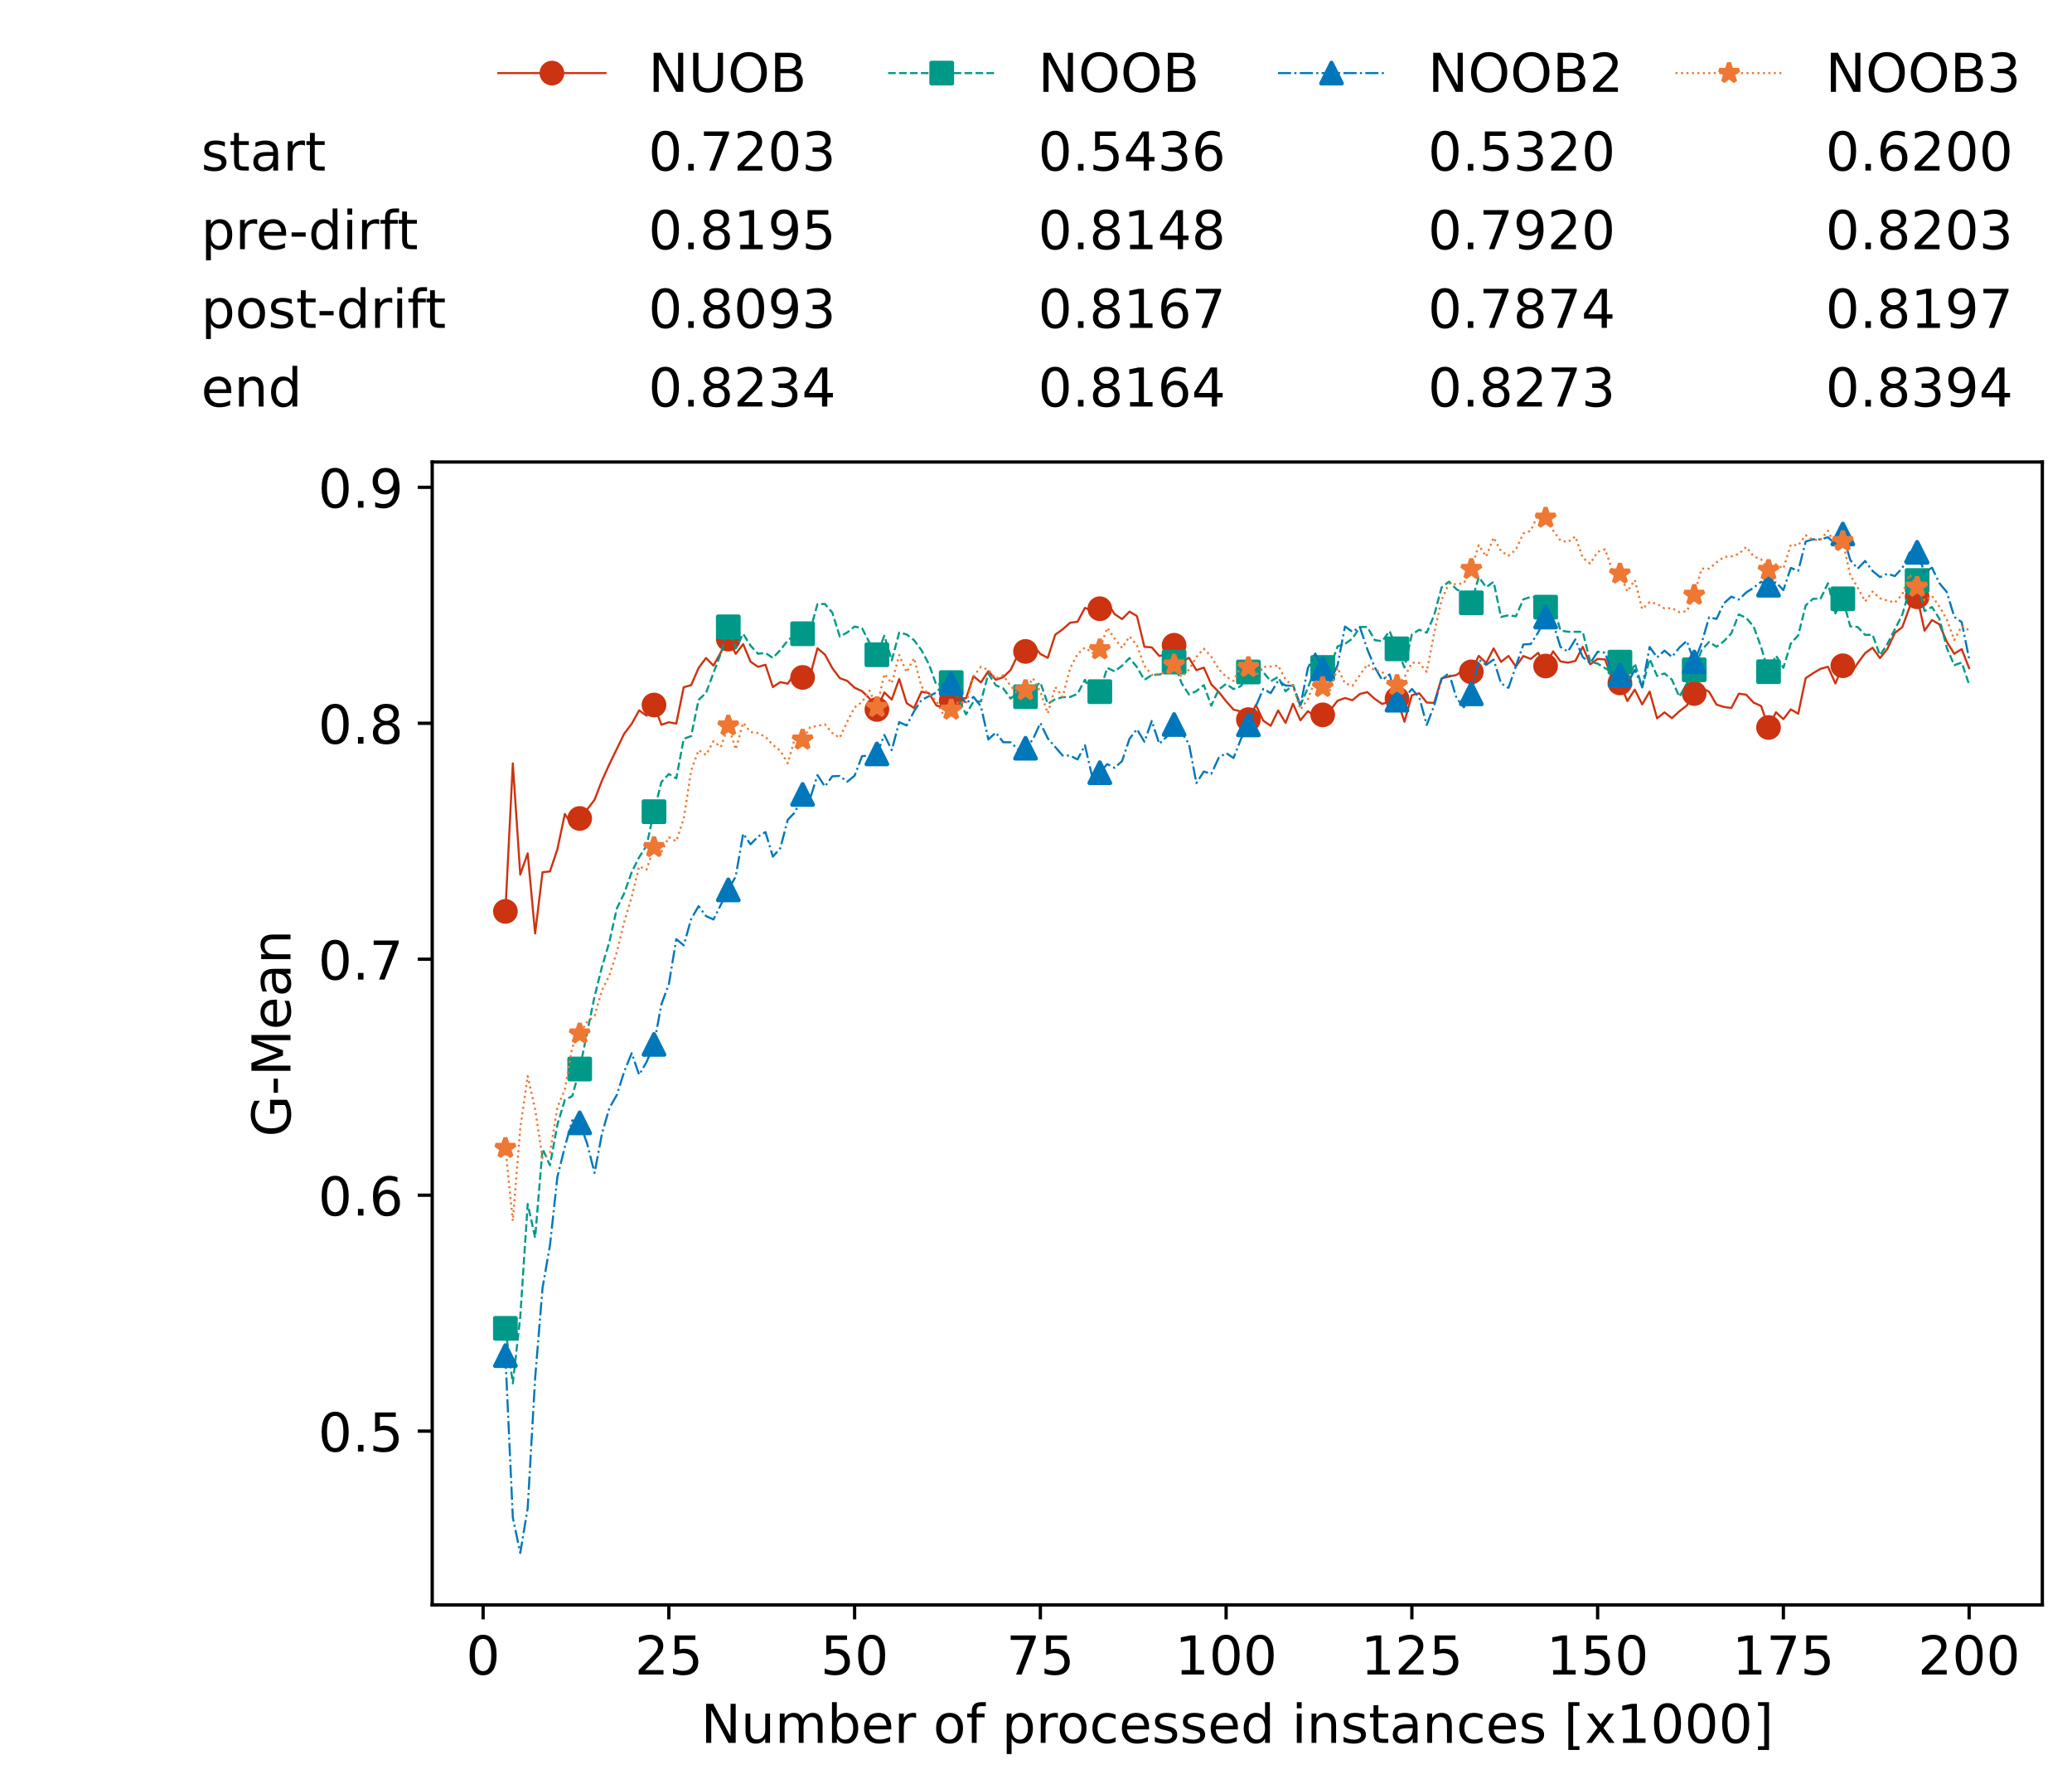 <?xml version="1.0" encoding="utf-8" standalone="no"?>
<!DOCTYPE svg PUBLIC "-//W3C//DTD SVG 1.1//EN"
  "http://www.w3.org/Graphics/SVG/1.1/DTD/svg11.dtd">
<!-- Created with matplotlib (https://matplotlib.org/) -->
<svg height="432.615pt" version="1.1" viewBox="0 0 502.65 432.615" width="502.65pt" xmlns="http://www.w3.org/2000/svg" xmlns:xlink="http://www.w3.org/1999/xlink">
 <defs>
  <style type="text/css">*{stroke-linecap:butt;stroke-linejoin:round;}</style>
 </defs>
 <g id="figure_1">
  <g id="patch_1">
   <path d="M 0 432.615 
L 502.65 432.615 
L 502.65 0 
L 0 0 
z
" style="fill:#ffffff;"/>
  </g>
  <g id="axes_1">
   <g id="patch_2">
    <path d="M 104.85 389.252 
L 495.45 389.252 
L 495.45 112.052 
L 104.85 112.052 
z
" style="fill:#ffffff;"/>
   </g>
   <g id="matplotlib.axis_1">
    <g id="xtick_1">
     <g id="line2d_1">
      <defs>
       <path d="M 0 0 
L 0 3.5 
" id="m4e2437d4eb" style="stroke:#000000;stroke-width:0.8;"/>
      </defs>
      <g>
       <use style="stroke:#000000;stroke-width:0.8;" x="117.197" xlink:href="#m4e2437d4eb" y="389.252"/>
      </g>
     </g>
     <g id="text_1">
      <!-- 0 -->
      <g transform="translate(113.061 406.13)scale(0.13 -0.13)">
       <defs>
        <path d="M 31.781 66.406 
Q 24.172 66.406 20.328 58.906 
Q 16.5 51.422 16.5 36.375 
Q 16.5 21.391 20.328 13.891 
Q 24.172 6.391 31.781 6.391 
Q 39.453 6.391 43.281 13.891 
Q 47.125 21.391 47.125 36.375 
Q 47.125 51.422 43.281 58.906 
Q 39.453 66.406 31.781 66.406 
z
M 31.781 74.219 
Q 44.047 74.219 50.516 64.516 
Q 56.984 54.828 56.984 36.375 
Q 56.984 17.969 50.516 8.266 
Q 44.047 -1.422 31.781 -1.422 
Q 19.531 -1.422 13.062 8.266 
Q 6.594 17.969 6.594 36.375 
Q 6.594 54.828 13.062 64.516 
Q 19.531 74.219 31.781 74.219 
z
" id="DejaVuSans-48"/>
       </defs>
       <use xlink:href="#DejaVuSans-48"/>
      </g>
     </g>
    </g>
    <g id="xtick_2">
     <g id="line2d_2">
      <g>
       <use style="stroke:#000000;stroke-width:0.8;" x="162.259" xlink:href="#m4e2437d4eb" y="389.252"/>
      </g>
     </g>
     <g id="text_2">
      <!-- 25 -->
      <g transform="translate(153.988 406.13)scale(0.13 -0.13)">
       <defs>
        <path d="M 19.188 8.297 
L 53.609 8.297 
L 53.609 0 
L 7.328 0 
L 7.328 8.297 
Q 12.938 14.109 22.625 23.891 
Q 32.328 33.688 34.812 36.531 
Q 39.547 41.844 41.422 45.531 
Q 43.312 49.219 43.312 52.781 
Q 43.312 58.594 39.234 62.25 
Q 35.156 65.922 28.609 65.922 
Q 23.969 65.922 18.812 64.312 
Q 13.672 62.703 7.812 59.422 
L 7.812 69.391 
Q 13.766 71.781 18.938 73 
Q 24.125 74.219 28.422 74.219 
Q 39.75 74.219 46.484 68.547 
Q 53.219 62.891 53.219 53.422 
Q 53.219 48.922 51.531 44.891 
Q 49.859 40.875 45.406 35.406 
Q 44.188 33.984 37.641 27.219 
Q 31.109 20.453 19.188 8.297 
z
" id="DejaVuSans-50"/>
        <path d="M 10.797 72.906 
L 49.516 72.906 
L 49.516 64.594 
L 19.828 64.594 
L 19.828 46.734 
Q 21.969 47.469 24.109 47.828 
Q 26.266 48.188 28.422 48.188 
Q 40.625 48.188 47.75 41.5 
Q 54.891 34.812 54.891 23.391 
Q 54.891 11.625 47.562 5.094 
Q 40.234 -1.422 26.906 -1.422 
Q 22.312 -1.422 17.547 -0.641 
Q 12.797 0.141 7.719 1.703 
L 7.719 11.625 
Q 12.109 9.234 16.797 8.062 
Q 21.484 6.891 26.703 6.891 
Q 35.156 6.891 40.078 11.328 
Q 45.016 15.766 45.016 23.391 
Q 45.016 31 40.078 35.438 
Q 35.156 39.891 26.703 39.891 
Q 22.75 39.891 18.812 39.016 
Q 14.891 38.141 10.797 36.281 
z
" id="DejaVuSans-53"/>
       </defs>
       <use xlink:href="#DejaVuSans-50"/>
       <use x="63.623" xlink:href="#DejaVuSans-53"/>
      </g>
     </g>
    </g>
    <g id="xtick_3">
     <g id="line2d_3">
      <g>
       <use style="stroke:#000000;stroke-width:0.8;" x="207.322" xlink:href="#m4e2437d4eb" y="389.252"/>
      </g>
     </g>
     <g id="text_3">
      <!-- 50 -->
      <g transform="translate(199.05 406.13)scale(0.13 -0.13)">
       <use xlink:href="#DejaVuSans-53"/>
       <use x="63.623" xlink:href="#DejaVuSans-48"/>
      </g>
     </g>
    </g>
    <g id="xtick_4">
     <g id="line2d_4">
      <g>
       <use style="stroke:#000000;stroke-width:0.8;" x="252.384" xlink:href="#m4e2437d4eb" y="389.252"/>
      </g>
     </g>
     <g id="text_4">
      <!-- 75 -->
      <g transform="translate(244.113 406.13)scale(0.13 -0.13)">
       <defs>
        <path d="M 8.203 72.906 
L 55.078 72.906 
L 55.078 68.703 
L 28.609 0 
L 18.312 0 
L 43.219 64.594 
L 8.203 64.594 
z
" id="DejaVuSans-55"/>
       </defs>
       <use xlink:href="#DejaVuSans-55"/>
       <use x="63.623" xlink:href="#DejaVuSans-53"/>
      </g>
     </g>
    </g>
    <g id="xtick_5">
     <g id="line2d_5">
      <g>
       <use style="stroke:#000000;stroke-width:0.8;" x="297.446" xlink:href="#m4e2437d4eb" y="389.252"/>
      </g>
     </g>
     <g id="text_5">
      <!-- 100 -->
      <g transform="translate(285.039 406.13)scale(0.13 -0.13)">
       <defs>
        <path d="M 12.406 8.297 
L 28.516 8.297 
L 28.516 63.922 
L 10.984 60.406 
L 10.984 69.391 
L 28.422 72.906 
L 38.281 72.906 
L 38.281 8.297 
L 54.391 8.297 
L 54.391 0 
L 12.406 0 
z
" id="DejaVuSans-49"/>
       </defs>
       <use xlink:href="#DejaVuSans-49"/>
       <use x="63.623" xlink:href="#DejaVuSans-48"/>
       <use x="127.246" xlink:href="#DejaVuSans-48"/>
      </g>
     </g>
    </g>
    <g id="xtick_6">
     <g id="line2d_6">
      <g>
       <use style="stroke:#000000;stroke-width:0.8;" x="342.509" xlink:href="#m4e2437d4eb" y="389.252"/>
      </g>
     </g>
     <g id="text_6">
      <!-- 125 -->
      <g transform="translate(330.102 406.13)scale(0.13 -0.13)">
       <use xlink:href="#DejaVuSans-49"/>
       <use x="63.623" xlink:href="#DejaVuSans-50"/>
       <use x="127.246" xlink:href="#DejaVuSans-53"/>
      </g>
     </g>
    </g>
    <g id="xtick_7">
     <g id="line2d_7">
      <g>
       <use style="stroke:#000000;stroke-width:0.8;" x="387.571" xlink:href="#m4e2437d4eb" y="389.252"/>
      </g>
     </g>
     <g id="text_7">
      <!-- 150 -->
      <g transform="translate(375.164 406.13)scale(0.13 -0.13)">
       <use xlink:href="#DejaVuSans-49"/>
       <use x="63.623" xlink:href="#DejaVuSans-53"/>
       <use x="127.246" xlink:href="#DejaVuSans-48"/>
      </g>
     </g>
    </g>
    <g id="xtick_8">
     <g id="line2d_8">
      <g>
       <use style="stroke:#000000;stroke-width:0.8;" x="432.633" xlink:href="#m4e2437d4eb" y="389.252"/>
      </g>
     </g>
     <g id="text_8">
      <!-- 175 -->
      <g transform="translate(420.226 406.13)scale(0.13 -0.13)">
       <use xlink:href="#DejaVuSans-49"/>
       <use x="63.623" xlink:href="#DejaVuSans-55"/>
       <use x="127.246" xlink:href="#DejaVuSans-53"/>
      </g>
     </g>
    </g>
    <g id="xtick_9">
     <g id="line2d_9">
      <g>
       <use style="stroke:#000000;stroke-width:0.8;" x="477.695" xlink:href="#m4e2437d4eb" y="389.252"/>
      </g>
     </g>
     <g id="text_9">
      <!-- 200 -->
      <g transform="translate(465.289 406.13)scale(0.13 -0.13)">
       <use xlink:href="#DejaVuSans-50"/>
       <use x="63.623" xlink:href="#DejaVuSans-48"/>
       <use x="127.246" xlink:href="#DejaVuSans-48"/>
      </g>
     </g>
    </g>
    <g id="text_10">
     <!-- Number of processed instances [x1000] -->
     <g transform="translate(170.025 422.711)scale(0.13 -0.13)">
      <defs>
       <path d="M 9.812 72.906 
L 23.094 72.906 
L 55.422 11.922 
L 55.422 72.906 
L 64.984 72.906 
L 64.984 0 
L 51.703 0 
L 19.391 60.984 
L 19.391 0 
L 9.812 0 
z
" id="DejaVuSans-78"/>
       <path d="M 8.5 21.578 
L 8.5 54.688 
L 17.484 54.688 
L 17.484 21.922 
Q 17.484 14.156 20.5 10.266 
Q 23.531 6.391 29.594 6.391 
Q 36.859 6.391 41.078 11.031 
Q 45.312 15.672 45.312 23.688 
L 45.312 54.688 
L 54.297 54.688 
L 54.297 0 
L 45.312 0 
L 45.312 8.406 
Q 42.047 3.422 37.719 1 
Q 33.406 -1.422 27.688 -1.422 
Q 18.266 -1.422 13.375 4.438 
Q 8.5 10.297 8.5 21.578 
z
M 31.109 56 
z
" id="DejaVuSans-117"/>
       <path d="M 52 44.188 
Q 55.375 50.25 60.062 53.125 
Q 64.75 56 71.094 56 
Q 79.641 56 84.281 50.016 
Q 88.922 44.047 88.922 33.016 
L 88.922 0 
L 79.891 0 
L 79.891 32.719 
Q 79.891 40.578 77.094 44.375 
Q 74.312 48.188 68.609 48.188 
Q 61.625 48.188 57.562 43.547 
Q 53.516 38.922 53.516 30.906 
L 53.516 0 
L 44.484 0 
L 44.484 32.719 
Q 44.484 40.625 41.703 44.406 
Q 38.922 48.188 33.109 48.188 
Q 26.219 48.188 22.156 43.531 
Q 18.109 38.875 18.109 30.906 
L 18.109 0 
L 9.078 0 
L 9.078 54.688 
L 18.109 54.688 
L 18.109 46.188 
Q 21.188 51.219 25.484 53.609 
Q 29.781 56 35.688 56 
Q 41.656 56 45.828 52.969 
Q 50 49.953 52 44.188 
z
" id="DejaVuSans-109"/>
       <path d="M 48.688 27.297 
Q 48.688 37.203 44.609 42.844 
Q 40.531 48.484 33.406 48.484 
Q 26.266 48.484 22.188 42.844 
Q 18.109 37.203 18.109 27.297 
Q 18.109 17.391 22.188 11.75 
Q 26.266 6.109 33.406 6.109 
Q 40.531 6.109 44.609 11.75 
Q 48.688 17.391 48.688 27.297 
z
M 18.109 46.391 
Q 20.953 51.266 25.266 53.625 
Q 29.594 56 35.594 56 
Q 45.562 56 51.781 48.094 
Q 58.016 40.188 58.016 27.297 
Q 58.016 14.406 51.781 6.484 
Q 45.562 -1.422 35.594 -1.422 
Q 29.594 -1.422 25.266 0.953 
Q 20.953 3.328 18.109 8.203 
L 18.109 0 
L 9.078 0 
L 9.078 75.984 
L 18.109 75.984 
z
" id="DejaVuSans-98"/>
       <path d="M 56.203 29.594 
L 56.203 25.203 
L 14.891 25.203 
Q 15.484 15.922 20.484 11.062 
Q 25.484 6.203 34.422 6.203 
Q 39.594 6.203 44.453 7.469 
Q 49.312 8.734 54.109 11.281 
L 54.109 2.781 
Q 49.266 0.734 44.188 -0.344 
Q 39.109 -1.422 33.891 -1.422 
Q 20.797 -1.422 13.156 6.188 
Q 5.516 13.812 5.516 26.812 
Q 5.516 40.234 12.766 48.109 
Q 20.016 56 32.328 56 
Q 43.359 56 49.781 48.891 
Q 56.203 41.797 56.203 29.594 
z
M 47.219 32.234 
Q 47.125 39.594 43.094 43.984 
Q 39.062 48.391 32.422 48.391 
Q 24.906 48.391 20.391 44.141 
Q 15.875 39.891 15.188 32.172 
z
" id="DejaVuSans-101"/>
       <path d="M 41.109 46.297 
Q 39.594 47.172 37.812 47.578 
Q 36.031 48 33.891 48 
Q 26.266 48 22.188 43.047 
Q 18.109 38.094 18.109 28.812 
L 18.109 0 
L 9.078 0 
L 9.078 54.688 
L 18.109 54.688 
L 18.109 46.188 
Q 20.953 51.172 25.484 53.578 
Q 30.031 56 36.531 56 
Q 37.453 56 38.578 55.875 
Q 39.703 55.766 41.062 55.516 
z
" id="DejaVuSans-114"/>
       <path id="DejaVuSans-32"/>
       <path d="M 30.609 48.391 
Q 23.391 48.391 19.188 42.75 
Q 14.984 37.109 14.984 27.297 
Q 14.984 17.484 19.156 11.844 
Q 23.344 6.203 30.609 6.203 
Q 37.797 6.203 41.984 11.859 
Q 46.188 17.531 46.188 27.297 
Q 46.188 37.016 41.984 42.703 
Q 37.797 48.391 30.609 48.391 
z
M 30.609 56 
Q 42.328 56 49.016 48.375 
Q 55.719 40.766 55.719 27.297 
Q 55.719 13.875 49.016 6.219 
Q 42.328 -1.422 30.609 -1.422 
Q 18.844 -1.422 12.172 6.219 
Q 5.516 13.875 5.516 27.297 
Q 5.516 40.766 12.172 48.375 
Q 18.844 56 30.609 56 
z
" id="DejaVuSans-111"/>
       <path d="M 37.109 75.984 
L 37.109 68.5 
L 28.516 68.5 
Q 23.688 68.5 21.797 66.547 
Q 19.922 64.594 19.922 59.516 
L 19.922 54.688 
L 34.719 54.688 
L 34.719 47.703 
L 19.922 47.703 
L 19.922 0 
L 10.891 0 
L 10.891 47.703 
L 2.297 47.703 
L 2.297 54.688 
L 10.891 54.688 
L 10.891 58.5 
Q 10.891 67.625 15.141 71.797 
Q 19.391 75.984 28.609 75.984 
z
" id="DejaVuSans-102"/>
       <path d="M 18.109 8.203 
L 18.109 -20.797 
L 9.078 -20.797 
L 9.078 54.688 
L 18.109 54.688 
L 18.109 46.391 
Q 20.953 51.266 25.266 53.625 
Q 29.594 56 35.594 56 
Q 45.562 56 51.781 48.094 
Q 58.016 40.188 58.016 27.297 
Q 58.016 14.406 51.781 6.484 
Q 45.562 -1.422 35.594 -1.422 
Q 29.594 -1.422 25.266 0.953 
Q 20.953 3.328 18.109 8.203 
z
M 48.688 27.297 
Q 48.688 37.203 44.609 42.844 
Q 40.531 48.484 33.406 48.484 
Q 26.266 48.484 22.188 42.844 
Q 18.109 37.203 18.109 27.297 
Q 18.109 17.391 22.188 11.75 
Q 26.266 6.109 33.406 6.109 
Q 40.531 6.109 44.609 11.75 
Q 48.688 17.391 48.688 27.297 
z
" id="DejaVuSans-112"/>
       <path d="M 48.781 52.594 
L 48.781 44.188 
Q 44.969 46.297 41.141 47.344 
Q 37.312 48.391 33.406 48.391 
Q 24.656 48.391 19.812 42.844 
Q 14.984 37.312 14.984 27.297 
Q 14.984 17.281 19.812 11.734 
Q 24.656 6.203 33.406 6.203 
Q 37.312 6.203 41.141 7.25 
Q 44.969 8.297 48.781 10.406 
L 48.781 2.094 
Q 45.016 0.344 40.984 -0.531 
Q 36.969 -1.422 32.422 -1.422 
Q 20.062 -1.422 12.781 6.344 
Q 5.516 14.109 5.516 27.297 
Q 5.516 40.672 12.859 48.328 
Q 20.219 56 33.016 56 
Q 37.156 56 41.109 55.141 
Q 45.062 54.297 48.781 52.594 
z
" id="DejaVuSans-99"/>
       <path d="M 44.281 53.078 
L 44.281 44.578 
Q 40.484 46.531 36.375 47.5 
Q 32.281 48.484 27.875 48.484 
Q 21.188 48.484 17.844 46.438 
Q 14.5 44.391 14.5 40.281 
Q 14.5 37.156 16.891 35.375 
Q 19.281 33.594 26.516 31.984 
L 29.594 31.297 
Q 39.156 29.25 43.188 25.516 
Q 47.219 21.781 47.219 15.094 
Q 47.219 7.469 41.188 3.016 
Q 35.156 -1.422 24.609 -1.422 
Q 20.219 -1.422 15.453 -0.562 
Q 10.688 0.297 5.422 2 
L 5.422 11.281 
Q 10.406 8.688 15.234 7.391 
Q 20.062 6.109 24.812 6.109 
Q 31.156 6.109 34.562 8.281 
Q 37.984 10.453 37.984 14.406 
Q 37.984 18.062 35.516 20.016 
Q 33.062 21.969 24.703 23.781 
L 21.578 24.516 
Q 13.234 26.266 9.516 29.906 
Q 5.812 33.547 5.812 39.891 
Q 5.812 47.609 11.281 51.797 
Q 16.75 56 26.812 56 
Q 31.781 56 36.172 55.266 
Q 40.578 54.547 44.281 53.078 
z
" id="DejaVuSans-115"/>
       <path d="M 45.406 46.391 
L 45.406 75.984 
L 54.391 75.984 
L 54.391 0 
L 45.406 0 
L 45.406 8.203 
Q 42.578 3.328 38.25 0.953 
Q 33.938 -1.422 27.875 -1.422 
Q 17.969 -1.422 11.734 6.484 
Q 5.516 14.406 5.516 27.297 
Q 5.516 40.188 11.734 48.094 
Q 17.969 56 27.875 56 
Q 33.938 56 38.25 53.625 
Q 42.578 51.266 45.406 46.391 
z
M 14.797 27.297 
Q 14.797 17.391 18.875 11.75 
Q 22.953 6.109 30.078 6.109 
Q 37.203 6.109 41.297 11.75 
Q 45.406 17.391 45.406 27.297 
Q 45.406 37.203 41.297 42.844 
Q 37.203 48.484 30.078 48.484 
Q 22.953 48.484 18.875 42.844 
Q 14.797 37.203 14.797 27.297 
z
" id="DejaVuSans-100"/>
       <path d="M 9.422 54.688 
L 18.406 54.688 
L 18.406 0 
L 9.422 0 
z
M 9.422 75.984 
L 18.406 75.984 
L 18.406 64.594 
L 9.422 64.594 
z
" id="DejaVuSans-105"/>
       <path d="M 54.891 33.016 
L 54.891 0 
L 45.906 0 
L 45.906 32.719 
Q 45.906 40.484 42.875 44.328 
Q 39.844 48.188 33.797 48.188 
Q 26.516 48.188 22.312 43.547 
Q 18.109 38.922 18.109 30.906 
L 18.109 0 
L 9.078 0 
L 9.078 54.688 
L 18.109 54.688 
L 18.109 46.188 
Q 21.344 51.125 25.703 53.562 
Q 30.078 56 35.797 56 
Q 45.219 56 50.047 50.172 
Q 54.891 44.344 54.891 33.016 
z
" id="DejaVuSans-110"/>
       <path d="M 18.312 70.219 
L 18.312 54.688 
L 36.812 54.688 
L 36.812 47.703 
L 18.312 47.703 
L 18.312 18.016 
Q 18.312 11.328 20.141 9.422 
Q 21.969 7.516 27.594 7.516 
L 36.812 7.516 
L 36.812 0 
L 27.594 0 
Q 17.188 0 13.234 3.875 
Q 9.281 7.766 9.281 18.016 
L 9.281 47.703 
L 2.688 47.703 
L 2.688 54.688 
L 9.281 54.688 
L 9.281 70.219 
z
" id="DejaVuSans-116"/>
       <path d="M 34.281 27.484 
Q 23.391 27.484 19.188 25 
Q 14.984 22.516 14.984 16.5 
Q 14.984 11.719 18.141 8.906 
Q 21.297 6.109 26.703 6.109 
Q 34.188 6.109 38.703 11.406 
Q 43.219 16.703 43.219 25.484 
L 43.219 27.484 
z
M 52.203 31.203 
L 52.203 0 
L 43.219 0 
L 43.219 8.297 
Q 40.141 3.328 35.547 0.953 
Q 30.953 -1.422 24.312 -1.422 
Q 15.922 -1.422 10.953 3.297 
Q 6 8.016 6 15.922 
Q 6 25.141 12.172 29.828 
Q 18.359 34.516 30.609 34.516 
L 43.219 34.516 
L 43.219 35.406 
Q 43.219 41.609 39.141 45 
Q 35.062 48.391 27.688 48.391 
Q 23 48.391 18.547 47.266 
Q 14.109 46.141 10.016 43.891 
L 10.016 52.203 
Q 14.938 54.109 19.578 55.047 
Q 24.219 56 28.609 56 
Q 40.484 56 46.344 49.844 
Q 52.203 43.703 52.203 31.203 
z
" id="DejaVuSans-97"/>
       <path d="M 8.594 75.984 
L 29.297 75.984 
L 29.297 69 
L 17.578 69 
L 17.578 -6.203 
L 29.297 -6.203 
L 29.297 -13.188 
L 8.594 -13.188 
z
" id="DejaVuSans-91"/>
       <path d="M 54.891 54.688 
L 35.109 28.078 
L 55.906 0 
L 45.312 0 
L 29.391 21.484 
L 13.484 0 
L 2.875 0 
L 24.125 28.609 
L 4.688 54.688 
L 15.281 54.688 
L 29.781 35.203 
L 44.281 54.688 
z
" id="DejaVuSans-120"/>
       <path d="M 30.422 75.984 
L 30.422 -13.188 
L 9.719 -13.188 
L 9.719 -6.203 
L 21.391 -6.203 
L 21.391 69 
L 9.719 69 
L 9.719 75.984 
z
" id="DejaVuSans-93"/>
      </defs>
      <use xlink:href="#DejaVuSans-78"/>
      <use x="74.805" xlink:href="#DejaVuSans-117"/>
      <use x="138.184" xlink:href="#DejaVuSans-109"/>
      <use x="235.596" xlink:href="#DejaVuSans-98"/>
      <use x="299.072" xlink:href="#DejaVuSans-101"/>
      <use x="360.596" xlink:href="#DejaVuSans-114"/>
      <use x="401.709" xlink:href="#DejaVuSans-32"/>
      <use x="433.496" xlink:href="#DejaVuSans-111"/>
      <use x="494.678" xlink:href="#DejaVuSans-102"/>
      <use x="529.883" xlink:href="#DejaVuSans-32"/>
      <use x="561.67" xlink:href="#DejaVuSans-112"/>
      <use x="625.146" xlink:href="#DejaVuSans-114"/>
      <use x="664.01" xlink:href="#DejaVuSans-111"/>
      <use x="725.191" xlink:href="#DejaVuSans-99"/>
      <use x="780.172" xlink:href="#DejaVuSans-101"/>
      <use x="841.695" xlink:href="#DejaVuSans-115"/>
      <use x="893.795" xlink:href="#DejaVuSans-115"/>
      <use x="945.895" xlink:href="#DejaVuSans-101"/>
      <use x="1007.418" xlink:href="#DejaVuSans-100"/>
      <use x="1070.895" xlink:href="#DejaVuSans-32"/>
      <use x="1102.682" xlink:href="#DejaVuSans-105"/>
      <use x="1130.465" xlink:href="#DejaVuSans-110"/>
      <use x="1193.844" xlink:href="#DejaVuSans-115"/>
      <use x="1245.943" xlink:href="#DejaVuSans-116"/>
      <use x="1285.152" xlink:href="#DejaVuSans-97"/>
      <use x="1346.432" xlink:href="#DejaVuSans-110"/>
      <use x="1409.811" xlink:href="#DejaVuSans-99"/>
      <use x="1464.791" xlink:href="#DejaVuSans-101"/>
      <use x="1526.314" xlink:href="#DejaVuSans-115"/>
      <use x="1578.414" xlink:href="#DejaVuSans-32"/>
      <use x="1610.201" xlink:href="#DejaVuSans-91"/>
      <use x="1649.215" xlink:href="#DejaVuSans-120"/>
      <use x="1708.395" xlink:href="#DejaVuSans-49"/>
      <use x="1772.018" xlink:href="#DejaVuSans-48"/>
      <use x="1835.641" xlink:href="#DejaVuSans-48"/>
      <use x="1899.264" xlink:href="#DejaVuSans-48"/>
      <use x="1962.887" xlink:href="#DejaVuSans-93"/>
     </g>
    </g>
   </g>
   <g id="matplotlib.axis_2">
    <g id="ytick_1">
     <g id="line2d_10">
      <defs>
       <path d="M 0 0 
L -3.5 0 
" id="m2a22f00df4" style="stroke:#000000;stroke-width:0.8;"/>
      </defs>
      <g>
       <use style="stroke:#000000;stroke-width:0.8;" x="104.85" xlink:href="#m2a22f00df4" y="347.099"/>
      </g>
     </g>
     <g id="text_11">
      <!-- 0.5 -->
      <g transform="translate(77.176 352.038)scale(0.13 -0.13)">
       <defs>
        <path d="M 10.688 12.406 
L 21 12.406 
L 21 0 
L 10.688 0 
z
" id="DejaVuSans-46"/>
       </defs>
       <use xlink:href="#DejaVuSans-48"/>
       <use x="63.623" xlink:href="#DejaVuSans-46"/>
       <use x="95.41" xlink:href="#DejaVuSans-53"/>
      </g>
     </g>
    </g>
    <g id="ytick_2">
     <g id="line2d_11">
      <g>
       <use style="stroke:#000000;stroke-width:0.8;" x="104.85" xlink:href="#m2a22f00df4" y="289.872"/>
      </g>
     </g>
     <g id="text_12">
      <!-- 0.6 -->
      <g transform="translate(77.176 294.811)scale(0.13 -0.13)">
       <defs>
        <path d="M 33.016 40.375 
Q 26.375 40.375 22.484 35.828 
Q 18.609 31.297 18.609 23.391 
Q 18.609 15.531 22.484 10.953 
Q 26.375 6.391 33.016 6.391 
Q 39.656 6.391 43.531 10.953 
Q 47.406 15.531 47.406 23.391 
Q 47.406 31.297 43.531 35.828 
Q 39.656 40.375 33.016 40.375 
z
M 52.594 71.297 
L 52.594 62.312 
Q 48.875 64.062 45.094 64.984 
Q 41.312 65.922 37.594 65.922 
Q 27.828 65.922 22.672 59.328 
Q 17.531 52.734 16.797 39.406 
Q 19.672 43.656 24.016 45.922 
Q 28.375 48.188 33.594 48.188 
Q 44.578 48.188 50.953 41.516 
Q 57.328 34.859 57.328 23.391 
Q 57.328 12.156 50.688 5.359 
Q 44.047 -1.422 33.016 -1.422 
Q 20.359 -1.422 13.672 8.266 
Q 6.984 17.969 6.984 36.375 
Q 6.984 53.656 15.188 63.938 
Q 23.391 74.219 37.203 74.219 
Q 40.922 74.219 44.703 73.484 
Q 48.484 72.75 52.594 71.297 
z
" id="DejaVuSans-54"/>
       </defs>
       <use xlink:href="#DejaVuSans-48"/>
       <use x="63.623" xlink:href="#DejaVuSans-46"/>
       <use x="95.41" xlink:href="#DejaVuSans-54"/>
      </g>
     </g>
    </g>
    <g id="ytick_3">
     <g id="line2d_12">
      <g>
       <use style="stroke:#000000;stroke-width:0.8;" x="104.85" xlink:href="#m2a22f00df4" y="232.644"/>
      </g>
     </g>
     <g id="text_13">
      <!-- 0.7 -->
      <g transform="translate(77.176 237.583)scale(0.13 -0.13)">
       <use xlink:href="#DejaVuSans-48"/>
       <use x="63.623" xlink:href="#DejaVuSans-46"/>
       <use x="95.41" xlink:href="#DejaVuSans-55"/>
      </g>
     </g>
    </g>
    <g id="ytick_4">
     <g id="line2d_13">
      <g>
       <use style="stroke:#000000;stroke-width:0.8;" x="104.85" xlink:href="#m2a22f00df4" y="175.416"/>
      </g>
     </g>
     <g id="text_14">
      <!-- 0.8 -->
      <g transform="translate(77.176 180.355)scale(0.13 -0.13)">
       <defs>
        <path d="M 31.781 34.625 
Q 24.75 34.625 20.719 30.859 
Q 16.703 27.094 16.703 20.516 
Q 16.703 13.922 20.719 10.156 
Q 24.75 6.391 31.781 6.391 
Q 38.812 6.391 42.859 10.172 
Q 46.922 13.969 46.922 20.516 
Q 46.922 27.094 42.891 30.859 
Q 38.875 34.625 31.781 34.625 
z
M 21.922 38.812 
Q 15.578 40.375 12.031 44.719 
Q 8.5 49.078 8.5 55.328 
Q 8.5 64.062 14.719 69.141 
Q 20.953 74.219 31.781 74.219 
Q 42.672 74.219 48.875 69.141 
Q 55.078 64.062 55.078 55.328 
Q 55.078 49.078 51.531 44.719 
Q 48 40.375 41.703 38.812 
Q 48.828 37.156 52.797 32.312 
Q 56.781 27.484 56.781 20.516 
Q 56.781 9.906 50.312 4.234 
Q 43.844 -1.422 31.781 -1.422 
Q 19.734 -1.422 13.25 4.234 
Q 6.781 9.906 6.781 20.516 
Q 6.781 27.484 10.781 32.312 
Q 14.797 37.156 21.922 38.812 
z
M 18.312 54.391 
Q 18.312 48.734 21.844 45.562 
Q 25.391 42.391 31.781 42.391 
Q 38.141 42.391 41.719 45.562 
Q 45.312 48.734 45.312 54.391 
Q 45.312 60.062 41.719 63.234 
Q 38.141 66.406 31.781 66.406 
Q 25.391 66.406 21.844 63.234 
Q 18.312 60.062 18.312 54.391 
z
" id="DejaVuSans-56"/>
       </defs>
       <use xlink:href="#DejaVuSans-48"/>
       <use x="63.623" xlink:href="#DejaVuSans-46"/>
       <use x="95.41" xlink:href="#DejaVuSans-56"/>
      </g>
     </g>
    </g>
    <g id="ytick_5">
     <g id="line2d_14">
      <g>
       <use style="stroke:#000000;stroke-width:0.8;" x="104.85" xlink:href="#m2a22f00df4" y="118.188"/>
      </g>
     </g>
     <g id="text_15">
      <!-- 0.9 -->
      <g transform="translate(77.176 123.127)scale(0.13 -0.13)">
       <defs>
        <path d="M 10.984 1.516 
L 10.984 10.5 
Q 14.703 8.734 18.5 7.812 
Q 22.312 6.891 25.984 6.891 
Q 35.75 6.891 40.891 13.453 
Q 46.047 20.016 46.781 33.406 
Q 43.953 29.203 39.594 26.953 
Q 35.25 24.703 29.984 24.703 
Q 19.047 24.703 12.672 31.312 
Q 6.297 37.938 6.297 49.422 
Q 6.297 60.641 12.938 67.422 
Q 19.578 74.219 30.609 74.219 
Q 43.266 74.219 49.922 64.516 
Q 56.594 54.828 56.594 36.375 
Q 56.594 19.141 48.406 8.859 
Q 40.234 -1.422 26.422 -1.422 
Q 22.703 -1.422 18.891 -0.688 
Q 15.094 0.047 10.984 1.516 
z
M 30.609 32.422 
Q 37.25 32.422 41.125 36.953 
Q 45.016 41.5 45.016 49.422 
Q 45.016 57.281 41.125 61.844 
Q 37.25 66.406 30.609 66.406 
Q 23.969 66.406 20.094 61.844 
Q 16.219 57.281 16.219 49.422 
Q 16.219 41.5 20.094 36.953 
Q 23.969 32.422 30.609 32.422 
z
" id="DejaVuSans-57"/>
       </defs>
       <use xlink:href="#DejaVuSans-48"/>
       <use x="63.623" xlink:href="#DejaVuSans-46"/>
       <use x="95.41" xlink:href="#DejaVuSans-57"/>
      </g>
     </g>
    </g>
    <g id="text_16">
     <!-- G-Mean -->
     <g transform="translate(70.472 275.744)rotate(-90)scale(0.13 -0.13)">
      <defs>
       <path d="M 59.516 10.406 
L 59.516 29.984 
L 43.406 29.984 
L 43.406 38.094 
L 69.281 38.094 
L 69.281 6.781 
Q 63.578 2.734 56.688 0.656 
Q 49.812 -1.422 42 -1.422 
Q 24.906 -1.422 15.25 8.562 
Q 5.609 18.562 5.609 36.375 
Q 5.609 54.25 15.25 64.234 
Q 24.906 74.219 42 74.219 
Q 49.125 74.219 55.547 72.453 
Q 61.969 70.703 67.391 67.281 
L 67.391 56.781 
Q 61.922 61.422 55.766 63.766 
Q 49.609 66.109 42.828 66.109 
Q 29.438 66.109 22.719 58.641 
Q 16.016 51.172 16.016 36.375 
Q 16.016 21.625 22.719 14.156 
Q 29.438 6.688 42.828 6.688 
Q 48.047 6.688 52.141 7.594 
Q 56.25 8.5 59.516 10.406 
z
" id="DejaVuSans-71"/>
       <path d="M 4.891 31.391 
L 31.203 31.391 
L 31.203 23.391 
L 4.891 23.391 
z
" id="DejaVuSans-45"/>
       <path d="M 9.812 72.906 
L 24.516 72.906 
L 43.109 23.297 
L 61.812 72.906 
L 76.516 72.906 
L 76.516 0 
L 66.891 0 
L 66.891 64.016 
L 48.094 14.016 
L 38.188 14.016 
L 19.391 64.016 
L 19.391 0 
L 9.812 0 
z
" id="DejaVuSans-77"/>
      </defs>
      <use xlink:href="#DejaVuSans-71"/>
      <use x="77.49" xlink:href="#DejaVuSans-45"/>
      <use x="113.574" xlink:href="#DejaVuSans-77"/>
      <use x="199.854" xlink:href="#DejaVuSans-101"/>
      <use x="261.377" xlink:href="#DejaVuSans-97"/>
      <use x="322.656" xlink:href="#DejaVuSans-110"/>
     </g>
    </g>
   </g>
   <g id="line2d_15"/>
   <g id="line2d_16"/>
   <g id="line2d_17"/>
   <g id="line2d_18"/>
   <g id="line2d_19"/>
   <g id="line2d_20">
    <path clip-path="url(#pdd3d55f01e)" d="M 122.605 221.044 
L 124.407 185.146 
L 126.21 212.124 
L 128.012 206.961 
L 129.815 226.407 
L 131.617 211.542 
L 133.419 211.349 
L 135.222 205.955 
L 137.024 197.414 
L 138.827 200.212 
L 140.629 198.513 
L 142.432 196.343 
L 144.234 193.965 
L 146.037 189.325 
L 147.839 185.326 
L 151.444 177.915 
L 153.247 175.547 
L 155.049 172.29 
L 156.852 173.583 
L 158.654 170.986 
L 160.457 175.783 
L 162.259 175.17 
L 164.062 175.497 
L 165.864 166.675 
L 167.667 166.175 
L 169.469 162.007 
L 171.272 159.582 
L 173.074 161.427 
L 176.679 155.009 
L 178.482 158.584 
L 180.284 156.22 
L 182.087 160.488 
L 183.889 161.736 
L 185.692 161.223 
L 187.494 166.647 
L 189.297 165.431 
L 191.099 165.814 
L 192.902 163.211 
L 194.704 164.297 
L 196.507 163.976 
L 198.309 157.228 
L 200.112 158.746 
L 201.914 162.033 
L 203.717 164.471 
L 205.519 165.125 
L 207.322 166.795 
L 209.124 167.621 
L 210.927 169.385 
L 212.729 172.064 
L 214.532 167.933 
L 216.334 169.665 
L 218.137 164.672 
L 219.939 170.544 
L 221.742 171.706 
L 223.544 167.759 
L 225.347 168.107 
L 227.149 171.087 
L 228.952 171.69 
L 230.754 169.885 
L 232.557 169.351 
L 234.359 169.364 
L 236.162 163.979 
L 237.964 165.513 
L 239.767 162.772 
L 241.569 164.88 
L 243.372 164.242 
L 245.174 162.488 
L 246.976 158.721 
L 248.779 157.992 
L 250.581 156.426 
L 252.384 158.619 
L 254.186 159.552 
L 255.989 153.932 
L 257.791 152.633 
L 259.594 151.041 
L 261.396 150.791 
L 263.199 147.425 
L 265.001 148.144 
L 266.804 147.635 
L 268.606 146.184 
L 270.409 148.949 
L 272.211 150.154 
L 274.014 148.333 
L 275.816 149.423 
L 277.619 156.868 
L 279.421 157.018 
L 281.224 159.089 
L 283.026 158.724 
L 284.829 156.493 
L 286.631 160.537 
L 288.434 159.537 
L 290.236 162.538 
L 292.039 161.912 
L 293.841 165.983 
L 295.644 167.806 
L 297.446 170.083 
L 299.249 172.095 
L 301.051 172.574 
L 302.854 174.524 
L 304.656 171.002 
L 306.459 174.792 
L 308.261 176.018 
L 310.064 172.302 
L 311.866 175.33 
L 313.669 170.693 
L 315.471 174.696 
L 317.274 172.496 
L 319.076 173.695 
L 320.879 173.379 
L 322.681 172.269 
L 324.484 169.953 
L 326.286 169.289 
L 328.089 169.826 
L 329.891 168.311 
L 331.694 167.86 
L 333.496 169.491 
L 335.299 170.741 
L 338.904 169.45 
L 340.706 175.052 
L 342.509 168.609 
L 344.311 168.147 
L 346.114 170.386 
L 347.916 170.483 
L 349.719 164.511 
L 353.324 163.696 
L 355.126 162.418 
L 356.928 162.954 
L 358.731 159.067 
L 360.533 160.802 
L 362.336 157.258 
L 364.138 160.524 
L 365.941 159.084 
L 367.743 161.658 
L 369.546 159.105 
L 371.348 159.811 
L 373.151 158.336 
L 374.953 161.531 
L 376.756 157.967 
L 378.558 160.409 
L 380.361 160.723 
L 382.163 160.305 
L 383.966 156.887 
L 385.768 161.113 
L 387.571 159.804 
L 389.373 159.942 
L 391.176 164.834 
L 392.978 165.632 
L 394.781 170.025 
L 396.583 167.259 
L 398.386 170.853 
L 400.188 167.73 
L 401.991 174.226 
L 403.793 172.768 
L 405.596 174.178 
L 407.398 172.513 
L 409.201 171.113 
L 411.003 168.202 
L 412.806 166.795 
L 414.608 167.781 
L 416.411 170.895 
L 418.213 171.458 
L 420.016 171.709 
L 421.818 168.243 
L 423.621 168.49 
L 425.423 170.414 
L 427.226 171.225 
L 429.028 176.436 
L 430.831 172.738 
L 432.633 174.423 
L 434.436 172.04 
L 436.238 173.108 
L 438.041 164.482 
L 439.843 163.27 
L 441.646 162.213 
L 443.448 161.709 
L 445.251 165.757 
L 447.053 161.468 
L 448.856 163.613 
L 450.658 160.843 
L 452.461 158.413 
L 454.263 157.098 
L 456.066 159.616 
L 457.868 157.371 
L 459.671 153.492 
L 461.473 152.117 
L 463.276 147.193 
L 465.078 144.738 
L 466.881 152.969 
L 468.683 150.371 
L 470.485 151.429 
L 472.288 155.668 
L 474.09 158.558 
L 475.893 157.429 
L 477.695 162.05 
L 477.695 162.05 
" style="fill:none;stroke:#cc3311;stroke-linecap:square;stroke-width:0.5;"/>
    <defs>
     <path d="M 0 2.5 
C 0.663 2.5 1.299 2.237 1.768 1.768 
C 2.237 1.299 2.5 0.663 2.5 0 
C 2.5 -0.663 2.237 -1.299 1.768 -1.768 
C 1.299 -2.237 0.663 -2.5 0 -2.5 
C -0.663 -2.5 -1.299 -2.237 -1.768 -1.768 
C -2.237 -1.299 -2.5 -0.663 -2.5 0 
C -2.5 0.663 -2.237 1.299 -1.768 1.768 
C -1.299 2.237 -0.663 2.5 0 2.5 
z
" id="mda8feb8bb1" style="stroke:#cc3311;"/>
    </defs>
    <g clip-path="url(#pdd3d55f01e)">
     <use style="fill:#cc3311;stroke:#cc3311;" x="122.605" xlink:href="#mda8feb8bb1" y="221.044"/>
     <use style="fill:#cc3311;stroke:#cc3311;" x="140.629" xlink:href="#mda8feb8bb1" y="198.513"/>
     <use style="fill:#cc3311;stroke:#cc3311;" x="158.654" xlink:href="#mda8feb8bb1" y="170.986"/>
     <use style="fill:#cc3311;stroke:#cc3311;" x="176.679" xlink:href="#mda8feb8bb1" y="155.009"/>
     <use style="fill:#cc3311;stroke:#cc3311;" x="194.704" xlink:href="#mda8feb8bb1" y="164.297"/>
     <use style="fill:#cc3311;stroke:#cc3311;" x="212.729" xlink:href="#mda8feb8bb1" y="172.064"/>
     <use style="fill:#cc3311;stroke:#cc3311;" x="230.754" xlink:href="#mda8feb8bb1" y="169.885"/>
     <use style="fill:#cc3311;stroke:#cc3311;" x="248.779" xlink:href="#mda8feb8bb1" y="157.992"/>
     <use style="fill:#cc3311;stroke:#cc3311;" x="266.804" xlink:href="#mda8feb8bb1" y="147.635"/>
     <use style="fill:#cc3311;stroke:#cc3311;" x="284.829" xlink:href="#mda8feb8bb1" y="156.493"/>
     <use style="fill:#cc3311;stroke:#cc3311;" x="302.854" xlink:href="#mda8feb8bb1" y="174.524"/>
     <use style="fill:#cc3311;stroke:#cc3311;" x="320.879" xlink:href="#mda8feb8bb1" y="173.379"/>
     <use style="fill:#cc3311;stroke:#cc3311;" x="338.904" xlink:href="#mda8feb8bb1" y="169.45"/>
     <use style="fill:#cc3311;stroke:#cc3311;" x="356.928" xlink:href="#mda8feb8bb1" y="162.954"/>
     <use style="fill:#cc3311;stroke:#cc3311;" x="374.953" xlink:href="#mda8feb8bb1" y="161.531"/>
     <use style="fill:#cc3311;stroke:#cc3311;" x="392.978" xlink:href="#mda8feb8bb1" y="165.632"/>
     <use style="fill:#cc3311;stroke:#cc3311;" x="411.003" xlink:href="#mda8feb8bb1" y="168.202"/>
     <use style="fill:#cc3311;stroke:#cc3311;" x="429.028" xlink:href="#mda8feb8bb1" y="176.436"/>
     <use style="fill:#cc3311;stroke:#cc3311;" x="447.053" xlink:href="#mda8feb8bb1" y="161.468"/>
     <use style="fill:#cc3311;stroke:#cc3311;" x="465.078" xlink:href="#mda8feb8bb1" y="144.738"/>
    </g>
   </g>
   <g id="line2d_21"/>
   <g id="line2d_22"/>
   <g id="line2d_23"/>
   <g id="line2d_24"/>
   <g id="line2d_25">
    <path clip-path="url(#pdd3d55f01e)" d="M 122.605 322.172 
L 124.407 335.507 
L 126.21 319.4 
L 128.012 292.015 
L 129.815 300.169 
L 131.617 278.628 
L 133.419 282.616 
L 135.222 272.751 
L 137.024 266.788 
L 138.827 265.843 
L 140.629 259.271 
L 144.234 241.681 
L 146.037 234.465 
L 147.839 228.43 
L 149.642 220.299 
L 151.444 216.625 
L 153.247 211.521 
L 155.049 207.909 
L 156.852 205.084 
L 158.654 196.867 
L 160.457 189.643 
L 162.259 187.722 
L 164.062 188.781 
L 165.864 179.199 
L 167.667 178.52 
L 169.469 169.76 
L 171.272 168.051 
L 174.877 158.441 
L 176.679 152.028 
L 178.482 157.287 
L 180.284 153.727 
L 182.087 156.613 
L 183.889 158.56 
L 185.692 158.352 
L 187.494 159.581 
L 189.297 157.639 
L 191.099 155.343 
L 192.902 153.958 
L 194.704 153.705 
L 196.507 153.064 
L 198.309 146.522 
L 200.112 146.482 
L 201.914 148.569 
L 203.717 154.366 
L 205.519 153.406 
L 207.322 151.95 
L 209.124 152.38 
L 210.927 155.863 
L 212.729 158.797 
L 214.532 154.182 
L 216.334 160.165 
L 218.137 153.423 
L 219.939 153.867 
L 221.742 155.266 
L 223.544 157.697 
L 225.347 161.108 
L 227.149 166.1 
L 228.952 165.629 
L 230.754 165.554 
L 232.557 169.588 
L 234.359 173.256 
L 236.162 170.138 
L 237.964 170.126 
L 239.767 163.418 
L 241.569 166.204 
L 243.372 166.955 
L 245.174 169.432 
L 246.976 167.869 
L 248.779 168.979 
L 250.581 166.965 
L 252.384 165.507 
L 254.186 170.724 
L 255.989 169.565 
L 257.791 169.092 
L 259.594 169.04 
L 261.396 168.277 
L 263.199 164.863 
L 265.001 168.748 
L 266.804 167.751 
L 268.606 161.971 
L 270.409 162.838 
L 272.211 161.439 
L 274.014 159.602 
L 275.816 161.778 
L 277.619 164.895 
L 279.421 163.717 
L 281.224 163.607 
L 283.026 163.074 
L 284.829 160.573 
L 286.631 165.69 
L 288.434 168.425 
L 290.236 167.62 
L 292.039 166.16 
L 293.841 171.141 
L 295.644 167.242 
L 297.446 165.879 
L 299.249 167.126 
L 301.051 166.41 
L 302.854 162.977 
L 304.656 160.793 
L 308.261 165.231 
L 310.064 164.159 
L 311.866 167.68 
L 313.669 166.111 
L 315.471 171.049 
L 317.274 166.862 
L 319.076 161.92 
L 322.681 161.9 
L 324.484 156.768 
L 326.286 156.161 
L 328.089 154.878 
L 329.891 152.082 
L 331.694 152.046 
L 333.496 155.243 
L 335.299 155.507 
L 337.101 153.052 
L 340.706 161.878 
L 342.509 153.859 
L 344.311 152.738 
L 346.114 153.459 
L 347.916 149.21 
L 349.719 142.478 
L 351.521 141.066 
L 353.324 142.912 
L 355.126 143.927 
L 356.928 146.205 
L 358.731 139.958 
L 360.533 142.411 
L 362.336 141.103 
L 364.138 149.637 
L 365.941 149.214 
L 367.743 149.481 
L 369.546 145.37 
L 371.348 144.766 
L 373.151 144.829 
L 374.953 147.259 
L 376.756 146.683 
L 378.558 152.901 
L 380.361 153.226 
L 383.966 153.24 
L 385.768 160.474 
L 387.571 160.948 
L 391.176 163.142 
L 392.978 160.588 
L 394.781 165.414 
L 396.583 160.905 
L 398.386 166.732 
L 400.188 159.834 
L 401.991 163.928 
L 403.793 163.331 
L 405.596 164.848 
L 407.398 169.005 
L 411.003 162.454 
L 412.806 157.633 
L 414.608 155.701 
L 416.411 156.849 
L 418.213 155.514 
L 420.016 153.597 
L 421.818 149.013 
L 423.621 149.869 
L 425.423 151.958 
L 427.226 156.932 
L 429.028 162.906 
L 430.831 158.987 
L 432.633 161.964 
L 434.436 156.071 
L 436.238 154.08 
L 438.041 146.83 
L 439.843 145.217 
L 441.646 145.217 
L 443.448 141.461 
L 445.251 148.761 
L 447.053 145.231 
L 448.856 151.924 
L 450.658 152.071 
L 452.461 153.988 
L 454.263 153.935 
L 456.066 158.932 
L 457.868 156.166 
L 461.473 149.105 
L 463.276 142.853 
L 465.078 140.794 
L 466.881 148.202 
L 468.683 147.227 
L 470.485 150.06 
L 472.288 157.168 
L 474.09 161.321 
L 475.893 160.691 
L 477.695 166.037 
L 477.695 166.037 
" style="fill:none;stroke:#009988;stroke-dasharray:1.85,0.8;stroke-dashoffset:0;stroke-width:0.5;"/>
    <defs>
     <path d="M -2.5 2.5 
L 2.5 2.5 
L 2.5 -2.5 
L -2.5 -2.5 
z
" id="m1c7186d5d5" style="stroke:#009988;stroke-linejoin:miter;"/>
    </defs>
    <g clip-path="url(#pdd3d55f01e)">
     <use style="fill:#009988;stroke:#009988;stroke-linejoin:miter;" x="122.605" xlink:href="#m1c7186d5d5" y="322.172"/>
     <use style="fill:#009988;stroke:#009988;stroke-linejoin:miter;" x="140.629" xlink:href="#m1c7186d5d5" y="259.271"/>
     <use style="fill:#009988;stroke:#009988;stroke-linejoin:miter;" x="158.654" xlink:href="#m1c7186d5d5" y="196.867"/>
     <use style="fill:#009988;stroke:#009988;stroke-linejoin:miter;" x="176.679" xlink:href="#m1c7186d5d5" y="152.028"/>
     <use style="fill:#009988;stroke:#009988;stroke-linejoin:miter;" x="194.704" xlink:href="#m1c7186d5d5" y="153.705"/>
     <use style="fill:#009988;stroke:#009988;stroke-linejoin:miter;" x="212.729" xlink:href="#m1c7186d5d5" y="158.797"/>
     <use style="fill:#009988;stroke:#009988;stroke-linejoin:miter;" x="230.754" xlink:href="#m1c7186d5d5" y="165.554"/>
     <use style="fill:#009988;stroke:#009988;stroke-linejoin:miter;" x="248.779" xlink:href="#m1c7186d5d5" y="168.979"/>
     <use style="fill:#009988;stroke:#009988;stroke-linejoin:miter;" x="266.804" xlink:href="#m1c7186d5d5" y="167.751"/>
     <use style="fill:#009988;stroke:#009988;stroke-linejoin:miter;" x="284.829" xlink:href="#m1c7186d5d5" y="160.573"/>
     <use style="fill:#009988;stroke:#009988;stroke-linejoin:miter;" x="302.854" xlink:href="#m1c7186d5d5" y="162.977"/>
     <use style="fill:#009988;stroke:#009988;stroke-linejoin:miter;" x="320.879" xlink:href="#m1c7186d5d5" y="161.879"/>
     <use style="fill:#009988;stroke:#009988;stroke-linejoin:miter;" x="338.904" xlink:href="#m1c7186d5d5" y="157.362"/>
     <use style="fill:#009988;stroke:#009988;stroke-linejoin:miter;" x="356.928" xlink:href="#m1c7186d5d5" y="146.205"/>
     <use style="fill:#009988;stroke:#009988;stroke-linejoin:miter;" x="374.953" xlink:href="#m1c7186d5d5" y="147.259"/>
     <use style="fill:#009988;stroke:#009988;stroke-linejoin:miter;" x="392.978" xlink:href="#m1c7186d5d5" y="160.588"/>
     <use style="fill:#009988;stroke:#009988;stroke-linejoin:miter;" x="411.003" xlink:href="#m1c7186d5d5" y="162.454"/>
     <use style="fill:#009988;stroke:#009988;stroke-linejoin:miter;" x="429.028" xlink:href="#m1c7186d5d5" y="162.906"/>
     <use style="fill:#009988;stroke:#009988;stroke-linejoin:miter;" x="447.053" xlink:href="#m1c7186d5d5" y="145.231"/>
     <use style="fill:#009988;stroke:#009988;stroke-linejoin:miter;" x="465.078" xlink:href="#m1c7186d5d5" y="140.794"/>
    </g>
   </g>
   <g id="line2d_26"/>
   <g id="line2d_27"/>
   <g id="line2d_28"/>
   <g id="line2d_29"/>
   <g id="line2d_30">
    <path clip-path="url(#pdd3d55f01e)" d="M 122.605 328.783 
L 124.407 368.042 
L 126.21 376.652 
L 128.012 365.777 
L 129.815 334.309 
L 131.617 312.351 
L 133.419 302.016 
L 135.222 285.416 
L 137.024 278.166 
L 138.827 271.712 
L 140.629 272.329 
L 142.432 277.354 
L 144.234 284.486 
L 146.037 274.923 
L 147.839 268.702 
L 149.642 265.562 
L 151.444 259.848 
L 153.247 255.436 
L 155.049 260.667 
L 156.852 257.581 
L 158.654 253.299 
L 160.457 243.551 
L 162.259 238.706 
L 164.062 227.767 
L 165.864 229.28 
L 167.667 222.902 
L 169.469 219.773 
L 171.272 222.17 
L 173.074 223.004 
L 176.679 215.827 
L 178.482 212.564 
L 180.284 202.197 
L 182.087 204.775 
L 183.889 202.891 
L 185.692 201.803 
L 187.494 207.762 
L 189.297 205.716 
L 191.099 198.822 
L 192.902 196.949 
L 194.704 192.679 
L 196.507 193.748 
L 198.309 187.99 
L 200.112 190.745 
L 201.914 188.277 
L 203.717 188.199 
L 205.519 189.605 
L 207.322 188.133 
L 209.124 183.384 
L 210.927 183.266 
L 212.729 182.846 
L 214.532 178.251 
L 216.334 181.934 
L 218.137 175.133 
L 219.939 175.963 
L 221.742 172.521 
L 223.544 169.775 
L 227.149 167.964 
L 228.952 165.83 
L 230.754 165.79 
L 232.557 167.88 
L 234.359 170.641 
L 236.162 169.018 
L 237.964 171.31 
L 239.767 179.344 
L 241.569 177.662 
L 243.372 180.014 
L 245.174 180.029 
L 246.976 181.753 
L 248.779 181.47 
L 250.581 179.331 
L 252.384 175.346 
L 254.186 179.084 
L 257.791 183.252 
L 259.594 183.241 
L 261.396 184.195 
L 263.199 180.769 
L 265.001 188.567 
L 266.804 187.403 
L 268.606 185.312 
L 270.409 186.239 
L 272.211 184.57 
L 274.014 179.168 
L 275.816 176.858 
L 277.619 179.886 
L 279.421 174.856 
L 281.224 180.404 
L 283.026 178.682 
L 284.829 175.718 
L 286.631 177.689 
L 288.434 180.427 
L 290.236 189.935 
L 292.039 187.118 
L 293.841 187.697 
L 295.644 183.81 
L 297.446 182.634 
L 299.249 183.837 
L 301.051 179.201 
L 302.854 175.812 
L 304.656 171.259 
L 306.459 167.075 
L 308.261 168.107 
L 310.064 165.117 
L 311.866 166.26 
L 313.669 166.323 
L 315.471 171.249 
L 317.274 162.048 
L 319.076 158.487 
L 320.879 162.234 
L 322.681 165.282 
L 324.484 161.319 
L 326.286 151.949 
L 328.089 153.238 
L 329.891 152.1 
L 331.694 157.454 
L 333.496 161.836 
L 335.299 164.92 
L 337.101 163.555 
L 338.904 169.819 
L 340.706 169.294 
L 342.509 167.093 
L 344.311 169.132 
L 346.114 175.819 
L 347.916 171.111 
L 349.719 164.692 
L 351.521 163.256 
L 353.324 169.267 
L 355.126 171.552 
L 356.928 168.278 
L 358.731 159.991 
L 360.533 161.249 
L 362.336 159.98 
L 364.138 165.744 
L 365.941 166.835 
L 369.546 156.313 
L 371.348 156.188 
L 373.151 153.395 
L 374.953 149.658 
L 376.756 151.014 
L 378.558 156.904 
L 380.361 158.032 
L 382.163 155.087 
L 383.966 159.364 
L 385.768 160.856 
L 387.571 158.079 
L 389.373 158.301 
L 391.176 163.319 
L 392.978 163.706 
L 394.781 165.832 
L 396.583 162.471 
L 398.386 166.576 
L 400.188 156.906 
L 401.991 159.453 
L 403.793 157.792 
L 405.596 159.329 
L 407.398 157.073 
L 409.201 155.438 
L 411.003 160.54 
L 412.806 155.957 
L 414.608 149.702 
L 416.411 150.112 
L 418.213 146.312 
L 420.016 144.716 
L 421.818 145.414 
L 423.621 143.692 
L 425.423 142.54 
L 427.226 141.114 
L 429.028 141.934 
L 430.831 141.234 
L 432.633 143.123 
L 434.436 137.733 
L 436.238 138.435 
L 438.041 131.338 
L 439.843 130.8 
L 441.646 130.839 
L 443.448 130.291 
L 445.251 131.939 
L 447.053 129.517 
L 448.856 135.835 
L 450.658 137.924 
L 452.461 136.05 
L 454.263 138.468 
L 456.066 139.964 
L 457.868 139.137 
L 459.671 139.727 
L 461.473 137.784 
L 463.276 133.969 
L 465.078 133.957 
L 466.881 138.786 
L 468.683 137.681 
L 470.485 141.457 
L 472.288 143.609 
L 474.09 149.631 
L 475.893 150.898 
L 477.695 159.785 
L 477.695 159.785 
" style="fill:none;stroke:#0077bb;stroke-dasharray:3.2,0.8,0.5,0.8;stroke-dashoffset:0;stroke-width:0.5;"/>
    <defs>
     <path d="M 0 -2.5 
L -2.5 2.5 
L 2.5 2.5 
z
" id="meae3163c63" style="stroke:#0077bb;stroke-linejoin:miter;"/>
    </defs>
    <g clip-path="url(#pdd3d55f01e)">
     <use style="fill:#0077bb;stroke:#0077bb;stroke-linejoin:miter;" x="122.605" xlink:href="#meae3163c63" y="328.783"/>
     <use style="fill:#0077bb;stroke:#0077bb;stroke-linejoin:miter;" x="140.629" xlink:href="#meae3163c63" y="272.329"/>
     <use style="fill:#0077bb;stroke:#0077bb;stroke-linejoin:miter;" x="158.654" xlink:href="#meae3163c63" y="253.299"/>
     <use style="fill:#0077bb;stroke:#0077bb;stroke-linejoin:miter;" x="176.679" xlink:href="#meae3163c63" y="215.827"/>
     <use style="fill:#0077bb;stroke:#0077bb;stroke-linejoin:miter;" x="194.704" xlink:href="#meae3163c63" y="192.679"/>
     <use style="fill:#0077bb;stroke:#0077bb;stroke-linejoin:miter;" x="212.729" xlink:href="#meae3163c63" y="182.846"/>
     <use style="fill:#0077bb;stroke:#0077bb;stroke-linejoin:miter;" x="230.754" xlink:href="#meae3163c63" y="165.79"/>
     <use style="fill:#0077bb;stroke:#0077bb;stroke-linejoin:miter;" x="248.779" xlink:href="#meae3163c63" y="181.47"/>
     <use style="fill:#0077bb;stroke:#0077bb;stroke-linejoin:miter;" x="266.804" xlink:href="#meae3163c63" y="187.403"/>
     <use style="fill:#0077bb;stroke:#0077bb;stroke-linejoin:miter;" x="284.829" xlink:href="#meae3163c63" y="175.718"/>
     <use style="fill:#0077bb;stroke:#0077bb;stroke-linejoin:miter;" x="302.854" xlink:href="#meae3163c63" y="175.812"/>
     <use style="fill:#0077bb;stroke:#0077bb;stroke-linejoin:miter;" x="320.879" xlink:href="#meae3163c63" y="162.234"/>
     <use style="fill:#0077bb;stroke:#0077bb;stroke-linejoin:miter;" x="338.904" xlink:href="#meae3163c63" y="169.819"/>
     <use style="fill:#0077bb;stroke:#0077bb;stroke-linejoin:miter;" x="356.928" xlink:href="#meae3163c63" y="168.278"/>
     <use style="fill:#0077bb;stroke:#0077bb;stroke-linejoin:miter;" x="374.953" xlink:href="#meae3163c63" y="149.658"/>
     <use style="fill:#0077bb;stroke:#0077bb;stroke-linejoin:miter;" x="392.978" xlink:href="#meae3163c63" y="163.706"/>
     <use style="fill:#0077bb;stroke:#0077bb;stroke-linejoin:miter;" x="411.003" xlink:href="#meae3163c63" y="160.54"/>
     <use style="fill:#0077bb;stroke:#0077bb;stroke-linejoin:miter;" x="429.028" xlink:href="#meae3163c63" y="141.934"/>
     <use style="fill:#0077bb;stroke:#0077bb;stroke-linejoin:miter;" x="447.053" xlink:href="#meae3163c63" y="129.517"/>
     <use style="fill:#0077bb;stroke:#0077bb;stroke-linejoin:miter;" x="465.078" xlink:href="#meae3163c63" y="133.957"/>
    </g>
   </g>
   <g id="line2d_31"/>
   <g id="line2d_32"/>
   <g id="line2d_33"/>
   <g id="line2d_34"/>
   <g id="line2d_35">
    <path clip-path="url(#pdd3d55f01e)" d="M 122.605 278.452 
L 124.407 296.105 
L 126.21 273.595 
L 128.012 260.984 
L 129.815 269.027 
L 131.617 280.928 
L 133.419 279.622 
L 135.222 268.551 
L 137.024 264.276 
L 138.827 253.965 
L 140.629 250.689 
L 142.432 247.868 
L 144.234 246.4 
L 146.037 240.15 
L 147.839 236.542 
L 149.642 230.877 
L 151.444 223.576 
L 153.247 217.513 
L 155.049 210.117 
L 156.852 210.913 
L 158.654 205.486 
L 160.457 206.587 
L 162.259 203.069 
L 164.062 204.035 
L 165.864 198.558 
L 167.667 186.889 
L 169.469 181.93 
L 171.272 183.092 
L 173.074 179.774 
L 174.877 181.171 
L 176.679 175.998 
L 178.482 181.764 
L 180.284 175.297 
L 182.087 177.55 
L 183.889 177.808 
L 185.692 178.699 
L 187.494 180.672 
L 189.297 182.055 
L 191.099 185.134 
L 192.902 178.818 
L 194.704 179.418 
L 196.507 176.396 
L 200.112 175.674 
L 201.914 177.786 
L 203.717 178.945 
L 205.519 175.041 
L 207.322 171.56 
L 209.124 170.26 
L 210.927 167.505 
L 212.729 171.505 
L 214.532 163.468 
L 216.334 165.716 
L 218.137 158.868 
L 219.939 163.048 
L 221.742 159.599 
L 223.544 166.553 
L 225.347 168.41 
L 227.149 169.971 
L 228.952 173.544 
L 230.754 172.148 
L 232.557 170.15 
L 234.359 170.642 
L 236.162 164.023 
L 237.964 161.736 
L 239.767 162.461 
L 241.569 164.558 
L 243.372 163.771 
L 245.174 166.363 
L 246.976 168.439 
L 248.779 167.398 
L 250.581 164.513 
L 252.384 167.764 
L 254.186 173.022 
L 255.989 166.594 
L 257.791 169.029 
L 259.594 162.112 
L 261.396 158.631 
L 263.199 157.066 
L 265.001 158.374 
L 266.804 157.513 
L 268.606 152.256 
L 270.409 154.884 
L 272.211 157.148 
L 274.014 154.36 
L 275.816 156.522 
L 277.619 161.464 
L 279.421 163.709 
L 281.224 163.439 
L 283.026 162.942 
L 284.829 161.202 
L 286.631 164.17 
L 288.434 162.401 
L 290.236 159.34 
L 292.039 157.332 
L 293.841 159.275 
L 295.644 162.268 
L 297.446 164.148 
L 299.249 165.133 
L 301.051 161.467 
L 302.854 161.811 
L 304.656 163.847 
L 306.459 161.739 
L 308.261 161.653 
L 310.064 161.399 
L 311.866 164.801 
L 313.669 166.404 
L 315.471 172.084 
L 317.274 169.584 
L 319.076 164.952 
L 320.879 166.642 
L 322.681 167.362 
L 324.484 161.998 
L 326.286 165.721 
L 328.089 166.329 
L 331.694 161.12 
L 333.496 162.629 
L 335.299 162.89 
L 337.101 165.689 
L 338.904 166.15 
L 340.706 164.263 
L 342.509 160.71 
L 344.311 160.787 
L 346.114 162.957 
L 347.916 153.525 
L 349.719 145.491 
L 351.521 141.506 
L 353.324 141.722 
L 355.126 141.443 
L 356.928 138.034 
L 358.731 132.217 
L 360.533 134.998 
L 362.336 130.372 
L 364.138 133.672 
L 365.941 134.783 
L 367.743 133.3 
L 369.546 129.36 
L 371.348 128.736 
L 373.151 124.652 
L 374.953 125.592 
L 376.756 128.665 
L 378.558 131.082 
L 380.361 131.481 
L 382.163 130.103 
L 383.966 135.321 
L 385.768 136.692 
L 387.571 133.84 
L 389.373 133.218 
L 391.176 138.385 
L 392.978 139.153 
L 394.781 143.455 
L 396.583 140.673 
L 398.386 147.727 
L 400.188 146.035 
L 401.991 146.466 
L 403.793 147.572 
L 405.596 147.475 
L 407.398 148.454 
L 409.201 148.26 
L 411.003 144.296 
L 412.806 137.9 
L 414.608 137.924 
L 416.411 136.409 
L 418.213 135.07 
L 420.016 134.95 
L 421.818 134.363 
L 423.621 132.649 
L 425.423 134.943 
L 427.226 135.642 
L 429.028 138.26 
L 430.831 136.86 
L 432.633 137.92 
L 434.436 132.097 
L 436.238 132.264 
L 438.041 129.804 
L 439.843 130.978 
L 441.646 130.895 
L 443.448 128.725 
L 445.251 132.562 
L 447.053 131.265 
L 448.856 139.53 
L 450.658 142.49 
L 452.461 145.884 
L 454.263 143.475 
L 456.066 145.108 
L 459.671 146.167 
L 461.473 144.164 
L 463.276 139.298 
L 465.078 142.345 
L 466.881 145.631 
L 468.683 144.51 
L 470.485 147.125 
L 472.288 150.247 
L 474.09 155.234 
L 475.893 151.833 
L 477.695 152.874 
L 477.695 152.874 
" style="fill:none;stroke:#ee7733;stroke-dasharray:0.5,0.825;stroke-dashoffset:0;stroke-width:0.5;"/>
    <defs>
     <path d="M 0 -2.5 
L -0.561 -0.773 
L -2.378 -0.773 
L -0.908 0.295 
L -1.469 2.023 
L -0 0.955 
L 1.469 2.023 
L 0.908 0.295 
L 2.378 -0.773 
L 0.561 -0.773 
z
" id="m870d39b496" style="stroke:#ee7733;stroke-linejoin:bevel;"/>
    </defs>
    <g clip-path="url(#pdd3d55f01e)">
     <use style="fill:#ee7733;stroke:#ee7733;stroke-linejoin:bevel;" x="122.605" xlink:href="#m870d39b496" y="278.452"/>
     <use style="fill:#ee7733;stroke:#ee7733;stroke-linejoin:bevel;" x="140.629" xlink:href="#m870d39b496" y="250.689"/>
     <use style="fill:#ee7733;stroke:#ee7733;stroke-linejoin:bevel;" x="158.654" xlink:href="#m870d39b496" y="205.486"/>
     <use style="fill:#ee7733;stroke:#ee7733;stroke-linejoin:bevel;" x="176.679" xlink:href="#m870d39b496" y="175.998"/>
     <use style="fill:#ee7733;stroke:#ee7733;stroke-linejoin:bevel;" x="194.704" xlink:href="#m870d39b496" y="179.418"/>
     <use style="fill:#ee7733;stroke:#ee7733;stroke-linejoin:bevel;" x="212.729" xlink:href="#m870d39b496" y="171.505"/>
     <use style="fill:#ee7733;stroke:#ee7733;stroke-linejoin:bevel;" x="230.754" xlink:href="#m870d39b496" y="172.148"/>
     <use style="fill:#ee7733;stroke:#ee7733;stroke-linejoin:bevel;" x="248.779" xlink:href="#m870d39b496" y="167.398"/>
     <use style="fill:#ee7733;stroke:#ee7733;stroke-linejoin:bevel;" x="266.804" xlink:href="#m870d39b496" y="157.513"/>
     <use style="fill:#ee7733;stroke:#ee7733;stroke-linejoin:bevel;" x="284.829" xlink:href="#m870d39b496" y="161.202"/>
     <use style="fill:#ee7733;stroke:#ee7733;stroke-linejoin:bevel;" x="302.854" xlink:href="#m870d39b496" y="161.811"/>
     <use style="fill:#ee7733;stroke:#ee7733;stroke-linejoin:bevel;" x="320.879" xlink:href="#m870d39b496" y="166.642"/>
     <use style="fill:#ee7733;stroke:#ee7733;stroke-linejoin:bevel;" x="338.904" xlink:href="#m870d39b496" y="166.15"/>
     <use style="fill:#ee7733;stroke:#ee7733;stroke-linejoin:bevel;" x="356.928" xlink:href="#m870d39b496" y="138.034"/>
     <use style="fill:#ee7733;stroke:#ee7733;stroke-linejoin:bevel;" x="374.953" xlink:href="#m870d39b496" y="125.592"/>
     <use style="fill:#ee7733;stroke:#ee7733;stroke-linejoin:bevel;" x="392.978" xlink:href="#m870d39b496" y="139.153"/>
     <use style="fill:#ee7733;stroke:#ee7733;stroke-linejoin:bevel;" x="411.003" xlink:href="#m870d39b496" y="144.296"/>
     <use style="fill:#ee7733;stroke:#ee7733;stroke-linejoin:bevel;" x="429.028" xlink:href="#m870d39b496" y="138.26"/>
     <use style="fill:#ee7733;stroke:#ee7733;stroke-linejoin:bevel;" x="447.053" xlink:href="#m870d39b496" y="131.265"/>
     <use style="fill:#ee7733;stroke:#ee7733;stroke-linejoin:bevel;" x="465.078" xlink:href="#m870d39b496" y="142.345"/>
    </g>
   </g>
   <g id="line2d_36"/>
   <g id="line2d_37"/>
   <g id="line2d_38"/>
   <g id="line2d_39"/>
   <g id="patch_3">
    <path d="M 104.85 389.252 
L 104.85 112.052 
" style="fill:none;stroke:#000000;stroke-linecap:square;stroke-linejoin:miter;stroke-width:0.8;"/>
   </g>
   <g id="patch_4">
    <path d="M 495.45 389.252 
L 495.45 112.052 
" style="fill:none;stroke:#000000;stroke-linecap:square;stroke-linejoin:miter;stroke-width:0.8;"/>
   </g>
   <g id="patch_5">
    <path d="M 104.85 389.252 
L 495.45 389.252 
" style="fill:none;stroke:#000000;stroke-linecap:square;stroke-linejoin:miter;stroke-width:0.8;"/>
   </g>
   <g id="patch_6">
    <path d="M 104.85 112.052 
L 495.45 112.052 
" style="fill:none;stroke:#000000;stroke-linecap:square;stroke-linejoin:miter;stroke-width:0.8;"/>
   </g>
   <g id="legend_1">
    <g id="line2d_40"/>
    <g id="line2d_41"/>
    <g id="text_17">
     <!--   -->
     <g transform="translate(48.8 22.278)scale(0.13 -0.13)">
      <use xlink:href="#DejaVuSans-32"/>
     </g>
    </g>
    <g id="line2d_42"/>
    <g id="line2d_43"/>
    <g id="text_18">
     <!-- start -->
     <g transform="translate(48.8 41.36)scale(0.13 -0.13)">
      <use xlink:href="#DejaVuSans-115"/>
      <use x="52.1" xlink:href="#DejaVuSans-116"/>
      <use x="91.309" xlink:href="#DejaVuSans-97"/>
      <use x="152.588" xlink:href="#DejaVuSans-114"/>
      <use x="193.701" xlink:href="#DejaVuSans-116"/>
     </g>
    </g>
    <g id="line2d_44"/>
    <g id="line2d_45"/>
    <g id="text_19">
     <!-- pre-dirft -->
     <g transform="translate(48.8 60.441)scale(0.13 -0.13)">
      <use xlink:href="#DejaVuSans-112"/>
      <use x="63.477" xlink:href="#DejaVuSans-114"/>
      <use x="102.34" xlink:href="#DejaVuSans-101"/>
      <use x="163.863" xlink:href="#DejaVuSans-45"/>
      <use x="199.947" xlink:href="#DejaVuSans-100"/>
      <use x="263.424" xlink:href="#DejaVuSans-105"/>
      <use x="291.207" xlink:href="#DejaVuSans-114"/>
      <use x="332.32" xlink:href="#DejaVuSans-102"/>
      <use x="365.775" xlink:href="#DejaVuSans-116"/>
     </g>
    </g>
    <g id="line2d_46"/>
    <g id="line2d_47"/>
    <g id="text_20">
     <!-- post-drift -->
     <g transform="translate(48.8 79.523)scale(0.13 -0.13)">
      <use xlink:href="#DejaVuSans-112"/>
      <use x="63.477" xlink:href="#DejaVuSans-111"/>
      <use x="124.658" xlink:href="#DejaVuSans-115"/>
      <use x="176.758" xlink:href="#DejaVuSans-116"/>
      <use x="215.967" xlink:href="#DejaVuSans-45"/>
      <use x="252.051" xlink:href="#DejaVuSans-100"/>
      <use x="315.527" xlink:href="#DejaVuSans-114"/>
      <use x="356.641" xlink:href="#DejaVuSans-105"/>
      <use x="384.424" xlink:href="#DejaVuSans-102"/>
      <use x="417.879" xlink:href="#DejaVuSans-116"/>
     </g>
    </g>
    <g id="line2d_48"/>
    <g id="line2d_49"/>
    <g id="text_21">
     <!-- end -->
     <g transform="translate(48.8 98.604)scale(0.13 -0.13)">
      <use xlink:href="#DejaVuSans-101"/>
      <use x="61.523" xlink:href="#DejaVuSans-110"/>
      <use x="124.902" xlink:href="#DejaVuSans-100"/>
     </g>
    </g>
    <g id="line2d_50">
     <path d="M 120.892 17.728 
L 146.892 17.728 
" style="fill:none;stroke:#cc3311;stroke-linecap:square;stroke-width:0.5;"/>
    </g>
    <g id="line2d_51">
     <g>
      <use style="fill:#cc3311;stroke:#cc3311;" x="133.892" xlink:href="#mda8feb8bb1" y="17.728"/>
     </g>
    </g>
    <g id="text_22">
     <!-- NUOB -->
     <g transform="translate(157.292 22.278)scale(0.13 -0.13)">
      <defs>
       <path d="M 8.688 72.906 
L 18.609 72.906 
L 18.609 28.609 
Q 18.609 16.891 22.844 11.734 
Q 27.094 6.594 36.625 6.594 
Q 46.094 6.594 50.344 11.734 
Q 54.594 16.891 54.594 28.609 
L 54.594 72.906 
L 64.5 72.906 
L 64.5 27.391 
Q 64.5 13.141 57.438 5.859 
Q 50.391 -1.422 36.625 -1.422 
Q 22.797 -1.422 15.734 5.859 
Q 8.688 13.141 8.688 27.391 
z
" id="DejaVuSans-85"/>
       <path d="M 39.406 66.219 
Q 28.656 66.219 22.328 58.203 
Q 16.016 50.203 16.016 36.375 
Q 16.016 22.609 22.328 14.594 
Q 28.656 6.594 39.406 6.594 
Q 50.141 6.594 56.422 14.594 
Q 62.703 22.609 62.703 36.375 
Q 62.703 50.203 56.422 58.203 
Q 50.141 66.219 39.406 66.219 
z
M 39.406 74.219 
Q 54.734 74.219 63.906 63.938 
Q 73.094 53.656 73.094 36.375 
Q 73.094 19.141 63.906 8.859 
Q 54.734 -1.422 39.406 -1.422 
Q 24.031 -1.422 14.812 8.828 
Q 5.609 19.094 5.609 36.375 
Q 5.609 53.656 14.812 63.938 
Q 24.031 74.219 39.406 74.219 
z
" id="DejaVuSans-79"/>
       <path d="M 19.672 34.812 
L 19.672 8.109 
L 35.5 8.109 
Q 43.453 8.109 47.281 11.406 
Q 51.125 14.703 51.125 21.484 
Q 51.125 28.328 47.281 31.562 
Q 43.453 34.812 35.5 34.812 
z
M 19.672 64.797 
L 19.672 42.828 
L 34.281 42.828 
Q 41.5 42.828 45.031 45.531 
Q 48.578 48.25 48.578 53.812 
Q 48.578 59.328 45.031 62.062 
Q 41.5 64.797 34.281 64.797 
z
M 9.812 72.906 
L 35.016 72.906 
Q 46.297 72.906 52.391 68.219 
Q 58.5 63.531 58.5 54.891 
Q 58.5 48.188 55.375 44.234 
Q 52.25 40.281 46.188 39.312 
Q 53.469 37.75 57.5 32.781 
Q 61.531 27.828 61.531 20.406 
Q 61.531 10.641 54.891 5.312 
Q 48.25 0 35.984 0 
L 9.812 0 
z
" id="DejaVuSans-66"/>
      </defs>
      <use xlink:href="#DejaVuSans-78"/>
      <use x="74.805" xlink:href="#DejaVuSans-85"/>
      <use x="147.998" xlink:href="#DejaVuSans-79"/>
      <use x="226.709" xlink:href="#DejaVuSans-66"/>
     </g>
    </g>
    <g id="line2d_52"/>
    <g id="line2d_53"/>
    <g id="text_23">
     <!-- 0.7203 -->
     <g transform="translate(157.292 41.36)scale(0.13 -0.13)">
      <defs>
       <path d="M 40.578 39.312 
Q 47.656 37.797 51.625 33 
Q 55.609 28.219 55.609 21.188 
Q 55.609 10.406 48.188 4.484 
Q 40.766 -1.422 27.094 -1.422 
Q 22.516 -1.422 17.656 -0.516 
Q 12.797 0.391 7.625 2.203 
L 7.625 11.719 
Q 11.719 9.328 16.594 8.109 
Q 21.484 6.891 26.812 6.891 
Q 36.078 6.891 40.938 10.547 
Q 45.797 14.203 45.797 21.188 
Q 45.797 27.641 41.281 31.266 
Q 36.766 34.906 28.719 34.906 
L 20.219 34.906 
L 20.219 43.016 
L 29.109 43.016 
Q 36.375 43.016 40.234 45.922 
Q 44.094 48.828 44.094 54.297 
Q 44.094 59.906 40.109 62.906 
Q 36.141 65.922 28.719 65.922 
Q 24.656 65.922 20.016 65.031 
Q 15.375 64.156 9.812 62.312 
L 9.812 71.094 
Q 15.438 72.656 20.344 73.438 
Q 25.25 74.219 29.594 74.219 
Q 40.828 74.219 47.359 69.109 
Q 53.906 64.016 53.906 55.328 
Q 53.906 49.266 50.438 45.094 
Q 46.969 40.922 40.578 39.312 
z
" id="DejaVuSans-51"/>
      </defs>
      <use xlink:href="#DejaVuSans-48"/>
      <use x="63.623" xlink:href="#DejaVuSans-46"/>
      <use x="95.41" xlink:href="#DejaVuSans-55"/>
      <use x="159.033" xlink:href="#DejaVuSans-50"/>
      <use x="222.656" xlink:href="#DejaVuSans-48"/>
      <use x="286.279" xlink:href="#DejaVuSans-51"/>
     </g>
    </g>
    <g id="line2d_54"/>
    <g id="line2d_55"/>
    <g id="text_24">
     <!-- 0.8195 -->
     <g transform="translate(157.292 60.441)scale(0.13 -0.13)">
      <use xlink:href="#DejaVuSans-48"/>
      <use x="63.623" xlink:href="#DejaVuSans-46"/>
      <use x="95.41" xlink:href="#DejaVuSans-56"/>
      <use x="159.033" xlink:href="#DejaVuSans-49"/>
      <use x="222.656" xlink:href="#DejaVuSans-57"/>
      <use x="286.279" xlink:href="#DejaVuSans-53"/>
     </g>
    </g>
    <g id="line2d_56"/>
    <g id="line2d_57"/>
    <g id="text_25">
     <!-- 0.8093 -->
     <g transform="translate(157.292 79.523)scale(0.13 -0.13)">
      <use xlink:href="#DejaVuSans-48"/>
      <use x="63.623" xlink:href="#DejaVuSans-46"/>
      <use x="95.41" xlink:href="#DejaVuSans-56"/>
      <use x="159.033" xlink:href="#DejaVuSans-48"/>
      <use x="222.656" xlink:href="#DejaVuSans-57"/>
      <use x="286.279" xlink:href="#DejaVuSans-51"/>
     </g>
    </g>
    <g id="line2d_58"/>
    <g id="line2d_59"/>
    <g id="text_26">
     <!-- 0.8234 -->
     <g transform="translate(157.292 98.604)scale(0.13 -0.13)">
      <defs>
       <path d="M 37.797 64.312 
L 12.891 25.391 
L 37.797 25.391 
z
M 35.203 72.906 
L 47.609 72.906 
L 47.609 25.391 
L 58.016 25.391 
L 58.016 17.188 
L 47.609 17.188 
L 47.609 0 
L 37.797 0 
L 37.797 17.188 
L 4.891 17.188 
L 4.891 26.703 
z
" id="DejaVuSans-52"/>
      </defs>
      <use xlink:href="#DejaVuSans-48"/>
      <use x="63.623" xlink:href="#DejaVuSans-46"/>
      <use x="95.41" xlink:href="#DejaVuSans-56"/>
      <use x="159.033" xlink:href="#DejaVuSans-50"/>
      <use x="222.656" xlink:href="#DejaVuSans-51"/>
      <use x="286.279" xlink:href="#DejaVuSans-52"/>
     </g>
    </g>
    <g id="line2d_60">
     <path d="M 215.452 17.728 
L 241.452 17.728 
" style="fill:none;stroke:#009988;stroke-dasharray:1.85,0.8;stroke-dashoffset:0;stroke-width:0.5;"/>
    </g>
    <g id="line2d_61">
     <g>
      <use style="fill:#009988;stroke:#009988;stroke-linejoin:miter;" x="228.452" xlink:href="#m1c7186d5d5" y="17.728"/>
     </g>
    </g>
    <g id="text_27">
     <!-- NOOB -->
     <g transform="translate(251.852 22.278)scale(0.13 -0.13)">
      <use xlink:href="#DejaVuSans-78"/>
      <use x="74.805" xlink:href="#DejaVuSans-79"/>
      <use x="153.516" xlink:href="#DejaVuSans-79"/>
      <use x="232.227" xlink:href="#DejaVuSans-66"/>
     </g>
    </g>
    <g id="line2d_62"/>
    <g id="line2d_63"/>
    <g id="text_28">
     <!-- 0.5436 -->
     <g transform="translate(251.852 41.36)scale(0.13 -0.13)">
      <use xlink:href="#DejaVuSans-48"/>
      <use x="63.623" xlink:href="#DejaVuSans-46"/>
      <use x="95.41" xlink:href="#DejaVuSans-53"/>
      <use x="159.033" xlink:href="#DejaVuSans-52"/>
      <use x="222.656" xlink:href="#DejaVuSans-51"/>
      <use x="286.279" xlink:href="#DejaVuSans-54"/>
     </g>
    </g>
    <g id="line2d_64"/>
    <g id="line2d_65"/>
    <g id="text_29">
     <!-- 0.8148 -->
     <g transform="translate(251.852 60.441)scale(0.13 -0.13)">
      <use xlink:href="#DejaVuSans-48"/>
      <use x="63.623" xlink:href="#DejaVuSans-46"/>
      <use x="95.41" xlink:href="#DejaVuSans-56"/>
      <use x="159.033" xlink:href="#DejaVuSans-49"/>
      <use x="222.656" xlink:href="#DejaVuSans-52"/>
      <use x="286.279" xlink:href="#DejaVuSans-56"/>
     </g>
    </g>
    <g id="line2d_66"/>
    <g id="line2d_67"/>
    <g id="text_30">
     <!-- 0.8167 -->
     <g transform="translate(251.852 79.523)scale(0.13 -0.13)">
      <use xlink:href="#DejaVuSans-48"/>
      <use x="63.623" xlink:href="#DejaVuSans-46"/>
      <use x="95.41" xlink:href="#DejaVuSans-56"/>
      <use x="159.033" xlink:href="#DejaVuSans-49"/>
      <use x="222.656" xlink:href="#DejaVuSans-54"/>
      <use x="286.279" xlink:href="#DejaVuSans-55"/>
     </g>
    </g>
    <g id="line2d_68"/>
    <g id="line2d_69"/>
    <g id="text_31">
     <!-- 0.8164 -->
     <g transform="translate(251.852 98.604)scale(0.13 -0.13)">
      <use xlink:href="#DejaVuSans-48"/>
      <use x="63.623" xlink:href="#DejaVuSans-46"/>
      <use x="95.41" xlink:href="#DejaVuSans-56"/>
      <use x="159.033" xlink:href="#DejaVuSans-49"/>
      <use x="222.656" xlink:href="#DejaVuSans-54"/>
      <use x="286.279" xlink:href="#DejaVuSans-52"/>
     </g>
    </g>
    <g id="line2d_70">
     <path d="M 310.012 17.728 
L 336.012 17.728 
" style="fill:none;stroke:#0077bb;stroke-dasharray:3.2,0.8,0.5,0.8;stroke-dashoffset:0;stroke-width:0.5;"/>
    </g>
    <g id="line2d_71">
     <g>
      <use style="fill:#0077bb;stroke:#0077bb;stroke-linejoin:miter;" x="323.012" xlink:href="#meae3163c63" y="17.728"/>
     </g>
    </g>
    <g id="text_32">
     <!-- NOOB2 -->
     <g transform="translate(346.412 22.278)scale(0.13 -0.13)">
      <use xlink:href="#DejaVuSans-78"/>
      <use x="74.805" xlink:href="#DejaVuSans-79"/>
      <use x="153.516" xlink:href="#DejaVuSans-79"/>
      <use x="232.227" xlink:href="#DejaVuSans-66"/>
      <use x="300.83" xlink:href="#DejaVuSans-50"/>
     </g>
    </g>
    <g id="line2d_72"/>
    <g id="line2d_73"/>
    <g id="text_33">
     <!-- 0.5320 -->
     <g transform="translate(346.412 41.36)scale(0.13 -0.13)">
      <use xlink:href="#DejaVuSans-48"/>
      <use x="63.623" xlink:href="#DejaVuSans-46"/>
      <use x="95.41" xlink:href="#DejaVuSans-53"/>
      <use x="159.033" xlink:href="#DejaVuSans-51"/>
      <use x="222.656" xlink:href="#DejaVuSans-50"/>
      <use x="286.279" xlink:href="#DejaVuSans-48"/>
     </g>
    </g>
    <g id="line2d_74"/>
    <g id="line2d_75"/>
    <g id="text_34">
     <!-- 0.7920 -->
     <g transform="translate(346.412 60.441)scale(0.13 -0.13)">
      <use xlink:href="#DejaVuSans-48"/>
      <use x="63.623" xlink:href="#DejaVuSans-46"/>
      <use x="95.41" xlink:href="#DejaVuSans-55"/>
      <use x="159.033" xlink:href="#DejaVuSans-57"/>
      <use x="222.656" xlink:href="#DejaVuSans-50"/>
      <use x="286.279" xlink:href="#DejaVuSans-48"/>
     </g>
    </g>
    <g id="line2d_76"/>
    <g id="line2d_77"/>
    <g id="text_35">
     <!-- 0.7874 -->
     <g transform="translate(346.412 79.523)scale(0.13 -0.13)">
      <use xlink:href="#DejaVuSans-48"/>
      <use x="63.623" xlink:href="#DejaVuSans-46"/>
      <use x="95.41" xlink:href="#DejaVuSans-55"/>
      <use x="159.033" xlink:href="#DejaVuSans-56"/>
      <use x="222.656" xlink:href="#DejaVuSans-55"/>
      <use x="286.279" xlink:href="#DejaVuSans-52"/>
     </g>
    </g>
    <g id="line2d_78"/>
    <g id="line2d_79"/>
    <g id="text_36">
     <!-- 0.8273 -->
     <g transform="translate(346.412 98.604)scale(0.13 -0.13)">
      <use xlink:href="#DejaVuSans-48"/>
      <use x="63.623" xlink:href="#DejaVuSans-46"/>
      <use x="95.41" xlink:href="#DejaVuSans-56"/>
      <use x="159.033" xlink:href="#DejaVuSans-50"/>
      <use x="222.656" xlink:href="#DejaVuSans-55"/>
      <use x="286.279" xlink:href="#DejaVuSans-51"/>
     </g>
    </g>
    <g id="line2d_80">
     <path d="M 406.467 17.728 
L 432.467 17.728 
" style="fill:none;stroke:#ee7733;stroke-dasharray:0.5,0.825;stroke-dashoffset:0;stroke-width:0.5;"/>
    </g>
    <g id="line2d_81">
     <g>
      <use style="fill:#ee7733;stroke:#ee7733;stroke-linejoin:bevel;" x="419.467" xlink:href="#m870d39b496" y="17.728"/>
     </g>
    </g>
    <g id="text_37">
     <!-- NOOB3 -->
     <g transform="translate(442.867 22.278)scale(0.13 -0.13)">
      <use xlink:href="#DejaVuSans-78"/>
      <use x="74.805" xlink:href="#DejaVuSans-79"/>
      <use x="153.516" xlink:href="#DejaVuSans-79"/>
      <use x="232.227" xlink:href="#DejaVuSans-66"/>
      <use x="300.83" xlink:href="#DejaVuSans-51"/>
     </g>
    </g>
    <g id="line2d_82"/>
    <g id="line2d_83"/>
    <g id="text_38">
     <!-- 0.6200 -->
     <g transform="translate(442.867 41.36)scale(0.13 -0.13)">
      <use xlink:href="#DejaVuSans-48"/>
      <use x="63.623" xlink:href="#DejaVuSans-46"/>
      <use x="95.41" xlink:href="#DejaVuSans-54"/>
      <use x="159.033" xlink:href="#DejaVuSans-50"/>
      <use x="222.656" xlink:href="#DejaVuSans-48"/>
      <use x="286.279" xlink:href="#DejaVuSans-48"/>
     </g>
    </g>
    <g id="line2d_84"/>
    <g id="line2d_85"/>
    <g id="text_39">
     <!-- 0.8203 -->
     <g transform="translate(442.867 60.441)scale(0.13 -0.13)">
      <use xlink:href="#DejaVuSans-48"/>
      <use x="63.623" xlink:href="#DejaVuSans-46"/>
      <use x="95.41" xlink:href="#DejaVuSans-56"/>
      <use x="159.033" xlink:href="#DejaVuSans-50"/>
      <use x="222.656" xlink:href="#DejaVuSans-48"/>
      <use x="286.279" xlink:href="#DejaVuSans-51"/>
     </g>
    </g>
    <g id="line2d_86"/>
    <g id="line2d_87"/>
    <g id="text_40">
     <!-- 0.8197 -->
     <g transform="translate(442.867 79.523)scale(0.13 -0.13)">
      <use xlink:href="#DejaVuSans-48"/>
      <use x="63.623" xlink:href="#DejaVuSans-46"/>
      <use x="95.41" xlink:href="#DejaVuSans-56"/>
      <use x="159.033" xlink:href="#DejaVuSans-49"/>
      <use x="222.656" xlink:href="#DejaVuSans-57"/>
      <use x="286.279" xlink:href="#DejaVuSans-55"/>
     </g>
    </g>
    <g id="line2d_88"/>
    <g id="line2d_89"/>
    <g id="text_41">
     <!-- 0.8394 -->
     <g transform="translate(442.867 98.604)scale(0.13 -0.13)">
      <use xlink:href="#DejaVuSans-48"/>
      <use x="63.623" xlink:href="#DejaVuSans-46"/>
      <use x="95.41" xlink:href="#DejaVuSans-56"/>
      <use x="159.033" xlink:href="#DejaVuSans-51"/>
      <use x="222.656" xlink:href="#DejaVuSans-57"/>
      <use x="286.279" xlink:href="#DejaVuSans-52"/>
     </g>
    </g>
   </g>
  </g>
 </g>
 <defs>
  <clipPath id="pdd3d55f01e">
   <rect height="277.2" width="390.6" x="104.85" y="112.052"/>
  </clipPath>
 </defs>
</svg>
